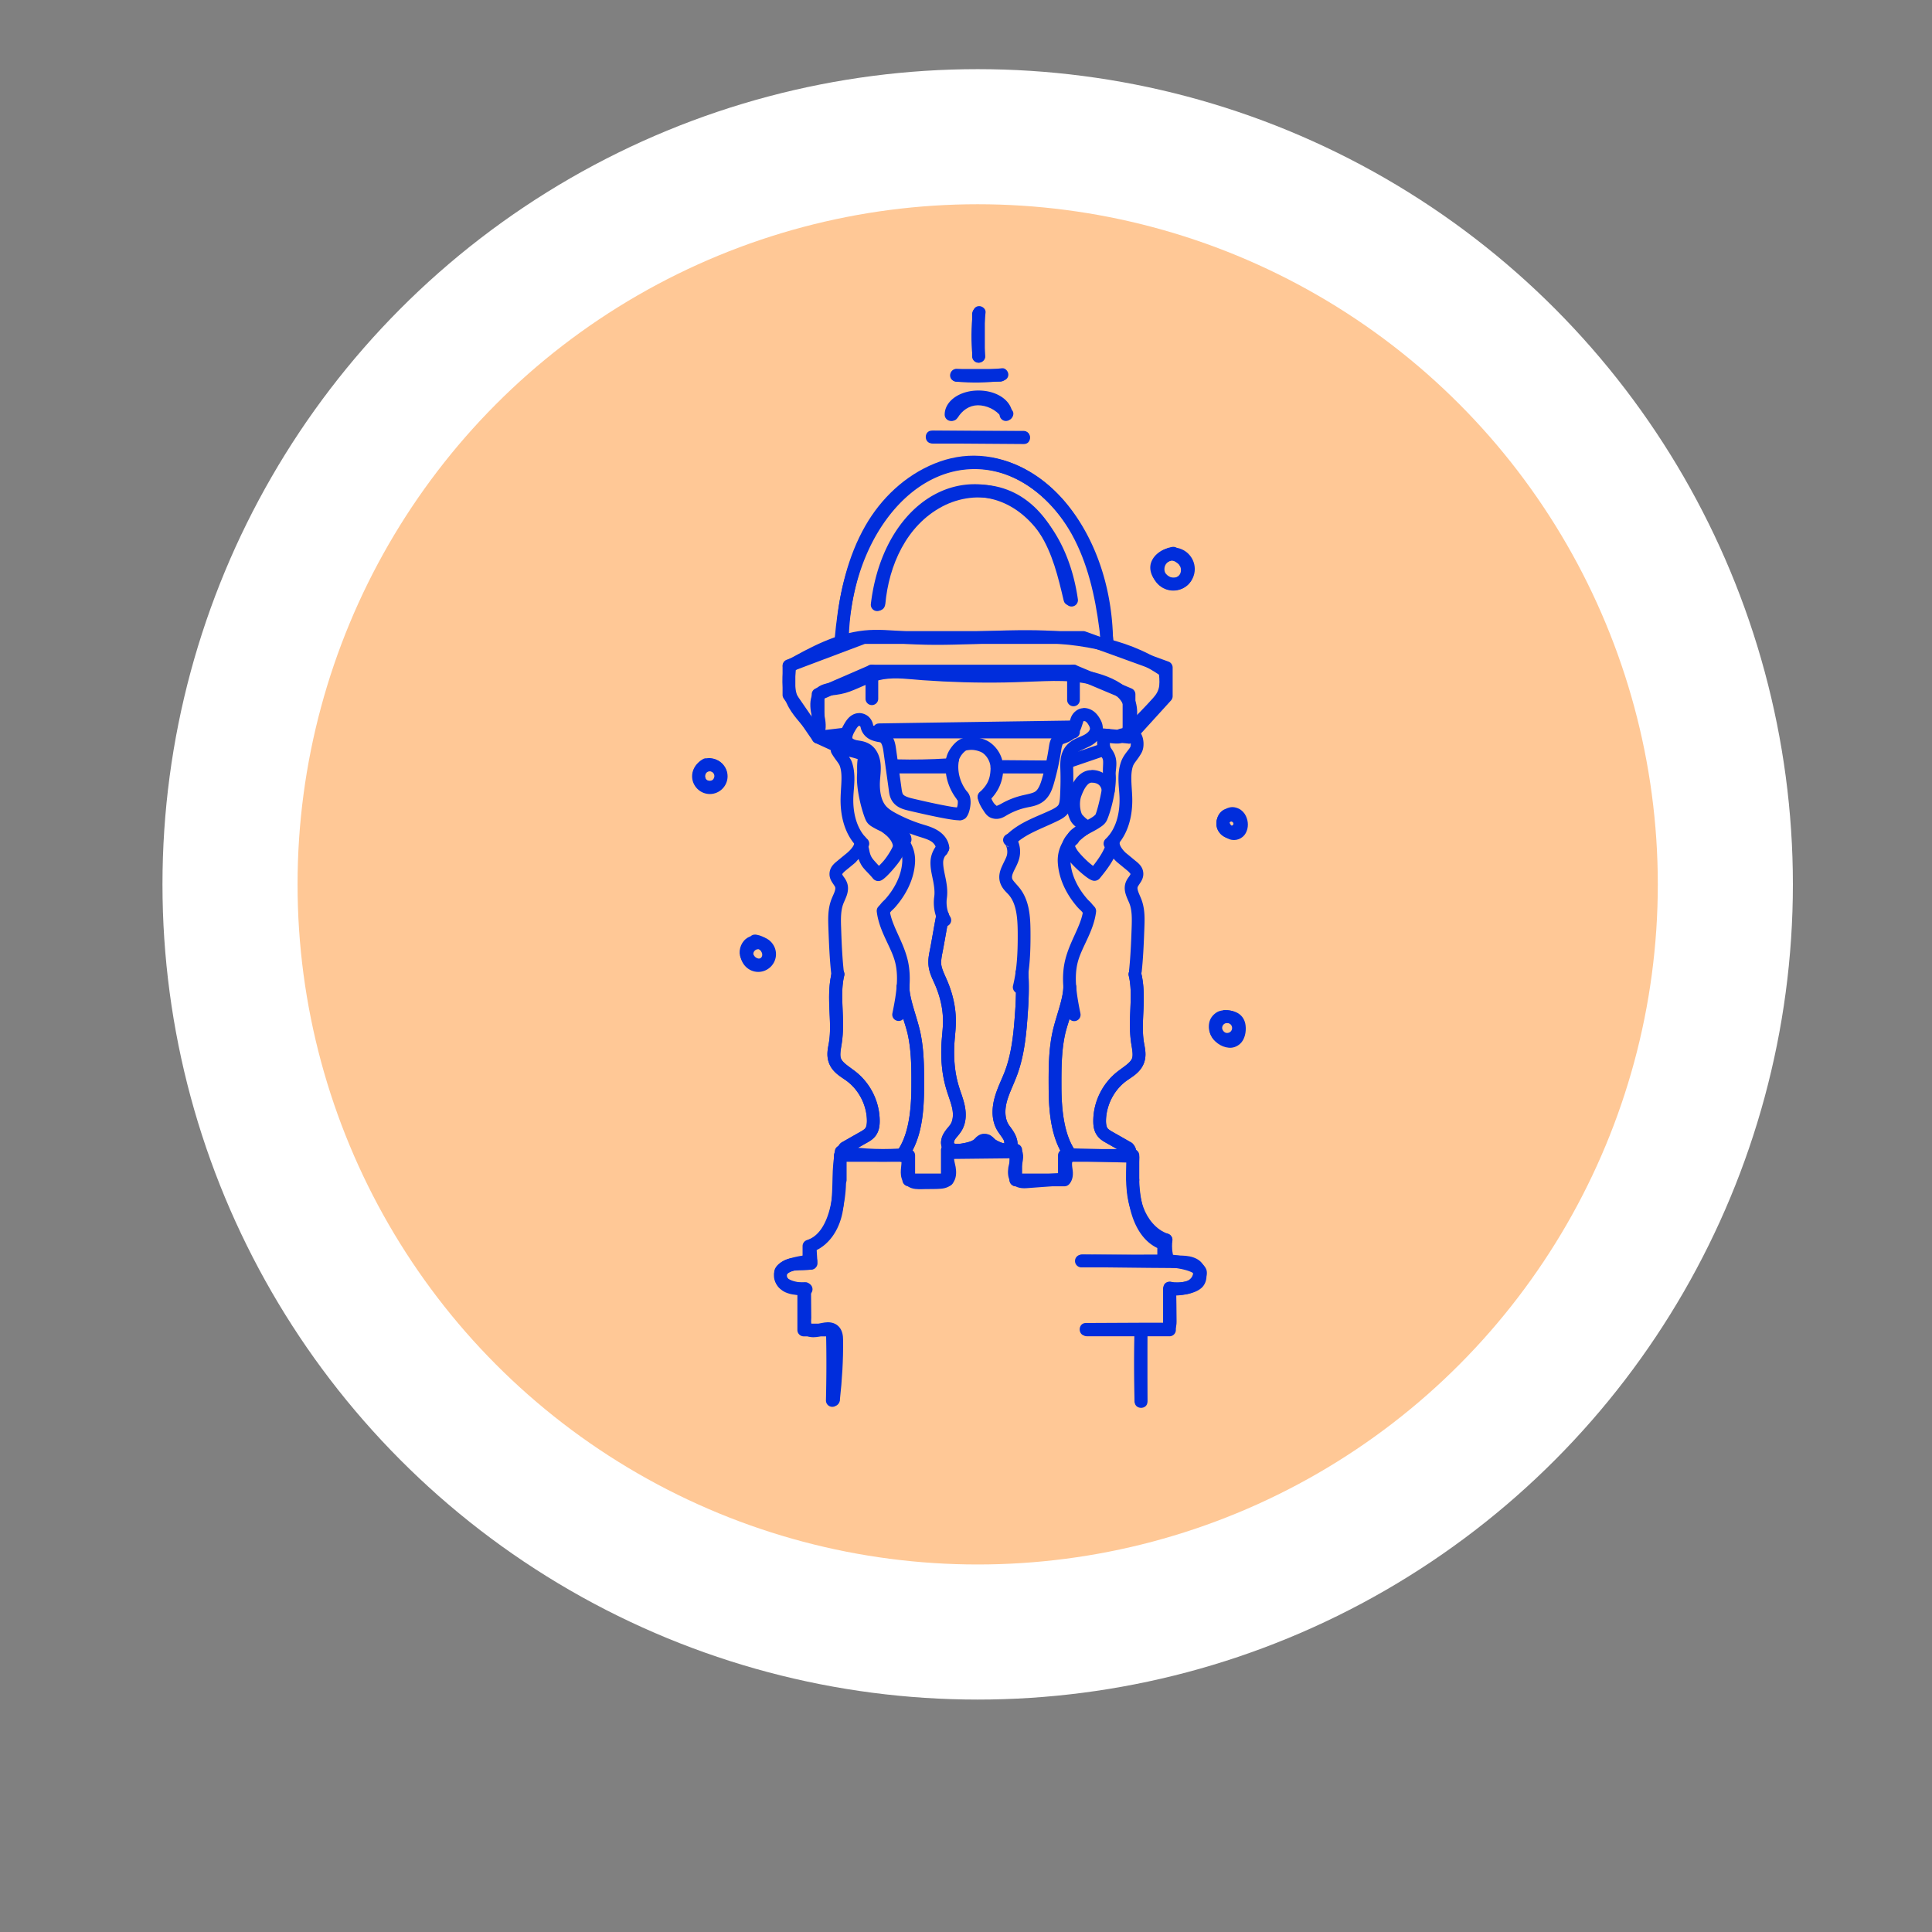<?xml version="1.0" encoding="UTF-8" standalone="no"?>
<!-- Created with Inkscape (http://www.inkscape.org/) -->

<svg
   width="100"
   height="100"
   viewBox="0 0 26.458 26.458"
   version="1.1"
   id="svg127350"
   inkscape:export-filename="C:\Users\Agathe\Desktop\commerces.png"
   inkscape:export-xdpi="200"
   inkscape:export-ydpi="200"
   inkscape:version="1.1 (c68e22c387, 2021-05-23)"
   sodipodi:docname="fontaineWal_indisponible.svg"
   xmlns:inkscape="http://www.inkscape.org/namespaces/inkscape"
   xmlns:sodipodi="http://sodipodi.sourceforge.net/DTD/sodipodi-0.dtd"
   xmlns="http://www.w3.org/2000/svg"
   xmlns:svg="http://www.w3.org/2000/svg">
  <rect x="0" y="0" width="26.458" height="26.458" fill="#808080" stroke="none"/>
  <sodipodi:namedview
     id="namedview127352"
     pagecolor="#ffffff"
     bordercolor="#666666"
     borderopacity="1.0"
     inkscape:pageshadow="2"
     inkscape:pageopacity="0"
     inkscape:pagecheckerboard="0"
     inkscape:document-units="mm"
     showgrid="false"
     units="px"
     inkscape:zoom="5.9722783"
     inkscape:cx="54.250653"
     inkscape:cy="58.35294"
     inkscape:window-width="2400"
     inkscape:window-height="1271"
     inkscape:window-x="2391"
     inkscape:window-y="-9"
     inkscape:window-maximized="1"
     inkscape:current-layer="layer1" />
  <defs
     id="defs127347" />
  <g
     inkscape:label="Calque 1"
     inkscape:groupmode="layer"
     id="layer1">
    <g
       id="g4019"
       transform="translate(0.054,0.017)">
      <g
         id="g7575">
        <circle
           style="fill:#ffffff;stroke-width:1.905;paint-order:fill markers stroke;stop-color:#000000"
           id="path1087-7"
           cx="13.518"
           cy="13.229"
           r="11.164"
           transform="translate(-0.183,-1.135)" />
        <circle
           style="fill:#ffc896;fill-opacity:1;stroke-width:1.589;paint-order:fill markers stroke;stop-color:#000000"
           id="path1087"
           cx="13.518"
           cy="13.229"
           r="9.314"
           transform="translate(-0.183,-1.135)" />
        <path
           style="color:#000000;fill:#002ddc;fill-opacity:1;stroke-width:0.265;stroke-linecap:round;stroke-linejoin:round;-inkscape-stroke:none"
           d="m 12.872,12.441 a 0.087,0.087 0 0 0 -0.103,0.069 c -0.029,0.143 -0.06,0.337 -0.087,0.475 -0.013,0.065 -0.029,0.139 -0.02,0.222 0.011,0.104 0.057,0.187 0.088,0.259 0.071,0.163 0.112,0.339 0.11,0.513 -0.001,0.079 -0.011,0.163 -0.018,0.252 a 0.087,0.087 0 0 0 0,4.62e-4 c -0.016,0.225 -0.002,0.457 0.067,0.679 l -1.17e-4,-1.16e-4 c 0.029,0.095 0.063,0.179 0.079,0.259 0.015,0.078 0.009,0.156 -0.024,0.209 a 0.087,0.087 0 0 0 -1.16e-4,1.16e-4 c -0.018,0.029 -0.055,0.063 -0.089,0.118 a 0.087,0.087 0 0 0 -2.42e-4,4.62e-4 c -0.037,0.06 -0.064,0.149 -0.014,0.232 a 0.087,0.087 0 0 0 4.62e-4,6.82e-4 c 0.035,0.057 0.096,0.083 0.147,0.09 0.051,0.007 0.098,0.002 0.137,-0.005 l -1.17e-4,1.17e-4 c 0.08,-0.013 0.184,-0.028 0.267,-0.106 0.013,-0.012 0.014,-0.013 0.018,-0.017 0.008,0.007 0.014,0.014 0.035,0.031 0.036,0.03 0.079,0.05 0.125,0.068 0.046,0.018 0.091,0.032 0.142,0.032 0.04,0 0.084,-0.018 0.11,-0.048 0.026,-0.03 0.035,-0.064 0.038,-0.093 0.006,-0.059 -0.008,-0.112 -0.031,-0.159 v -1.17e-4 c -0.029,-0.06 -0.065,-0.101 -0.089,-0.137 h 1.16e-4 c -0.053,-0.081 -0.056,-0.199 -0.027,-0.311 10e-6,-3.8e-5 -10e-6,-5.9e-5 0,-1.17e-4 0.03,-0.114 0.089,-0.229 0.138,-0.358 a 0.087,0.087 0 0 0 1.17e-4,-2.42e-4 c 0.112,-0.299 0.134,-0.615 0.154,-0.917 v -2.42e-4 c 0.01,-0.146 0.015,-0.348 0.003,-0.498 a 0.087,0.087 0 0 0 -0.094,-0.08 0.087,0.087 0 0 0 -0.08,0.094 c 0.01,0.134 0.006,0.334 -0.003,0.472 a 0.087,0.087 0 0 0 0,2.42e-4 c -0.02,0.301 -0.043,0.6 -0.144,0.867 -0.044,0.116 -0.108,0.236 -0.144,0.376 a 0.087,0.087 0 0 0 -1.16e-4,3.52e-4 c -0.036,0.142 -0.041,0.311 0.051,0.45 a 0.087,0.087 0 0 0 0,1.16e-4 c 0.032,0.049 0.062,0.084 0.078,0.117 0.006,0.012 0.007,0.028 0.009,0.043 -0.016,-0.003 -0.028,-0.005 -0.049,-0.013 -0.034,-0.013 -0.068,-0.033 -0.076,-0.039 -0.016,-0.013 -0.031,-0.033 -0.065,-0.055 -0.034,-0.022 -0.102,-0.032 -0.149,-0.008 a 0.087,0.087 0 0 0 -0.001,6.82e-4 c -0.041,0.021 -0.059,0.047 -0.068,0.055 a 0.087,0.087 0 0 0 -4.62e-4,4.62e-4 c -0.034,0.032 -0.098,0.048 -0.175,0.061 a 0.087,0.087 0 0 0 -2.42e-4,0 c -0.031,0.005 -0.063,0.007 -0.084,0.004 -0.02,-0.003 -0.021,-0.005 -0.023,-0.009 -0.001,-0.002 -0.002,-0.025 0.013,-0.049 0.018,-0.029 0.055,-0.063 0.09,-0.119 h -1.17e-4 c 0.065,-0.105 0.067,-0.228 0.047,-0.333 a 0.087,0.087 0 0 0 0,-1.16e-4 c -0.02,-0.103 -0.058,-0.193 -0.083,-0.277 a 0.087,0.087 0 0 0 0,-1.16e-4 c -0.06,-0.195 -0.074,-0.406 -0.059,-0.615 0.006,-0.083 0.017,-0.17 0.018,-0.262 a 0.087,0.087 0 0 0 0,-1.17e-4 c 0.003,-0.203 -0.045,-0.402 -0.125,-0.585 -0.035,-0.08 -0.068,-0.147 -0.075,-0.207 -0.005,-0.049 0.005,-0.106 0.018,-0.17 0.028,-0.144 0.06,-0.337 0.087,-0.475 a 0.087,0.087 0 0 0 -0.069,-0.103 z"
           id="path6-8" />
        <path
           style="color:#000000;fill:#002ddc;fill-opacity:1;stroke-width:0.265;stroke-linecap:round;stroke-linejoin:round;-inkscape-stroke:none"
           d="m 12.872,12.441 a 0.087,0.087 0 0 0 -0.103,0.069 c -0.029,0.143 -0.06,0.337 -0.087,0.475 -0.013,0.065 -0.029,0.139 -0.02,0.222 0.011,0.104 0.057,0.187 0.088,0.259 0.071,0.163 0.112,0.339 0.11,0.513 -0.001,0.079 -0.011,0.163 -0.018,0.252 a 0.087,0.087 0 0 0 0,4.62e-4 c -0.016,0.225 -0.002,0.457 0.067,0.679 l -1.17e-4,-1.16e-4 c 0.029,0.095 0.063,0.179 0.079,0.259 0.015,0.078 0.009,0.156 -0.024,0.209 a 0.087,0.087 0 0 0 -1.16e-4,1.16e-4 c -0.018,0.029 -0.055,0.063 -0.089,0.118 a 0.087,0.087 0 0 0 -2.42e-4,4.62e-4 c -0.037,0.06 -0.064,0.149 -0.014,0.232 a 0.087,0.087 0 0 0 4.62e-4,6.82e-4 c 0.035,0.057 0.096,0.083 0.147,0.09 0.051,0.007 0.098,0.002 0.137,-0.005 l -1.17e-4,1.17e-4 c 0.08,-0.013 0.184,-0.028 0.267,-0.106 0.013,-0.012 0.014,-0.013 0.018,-0.017 0.008,0.007 0.014,0.014 0.035,0.031 0.036,0.03 0.079,0.05 0.125,0.068 0.046,0.018 0.091,0.032 0.142,0.032 0.04,0 0.084,-0.018 0.11,-0.048 0.026,-0.03 0.035,-0.064 0.038,-0.093 0.006,-0.059 -0.008,-0.112 -0.031,-0.159 v -1.17e-4 c -0.029,-0.06 -0.065,-0.101 -0.089,-0.137 h 1.16e-4 c -0.053,-0.081 -0.056,-0.199 -0.027,-0.311 10e-6,-3.8e-5 -10e-6,-5.9e-5 0,-1.17e-4 0.03,-0.114 0.089,-0.229 0.138,-0.358 a 0.087,0.087 0 0 0 1.17e-4,-2.42e-4 c 0.112,-0.299 0.134,-0.615 0.154,-0.917 v -2.42e-4 c 0.01,-0.146 0.015,-0.348 0.003,-0.498 a 0.087,0.087 0 0 0 -0.094,-0.08 0.087,0.087 0 0 0 -0.08,0.094 c 0.01,0.134 0.006,0.334 -0.003,0.472 a 0.087,0.087 0 0 0 0,2.42e-4 c -0.02,0.301 -0.043,0.6 -0.144,0.867 -0.044,0.116 -0.108,0.236 -0.144,0.376 a 0.087,0.087 0 0 0 -1.16e-4,3.52e-4 c -0.036,0.142 -0.041,0.311 0.051,0.45 a 0.087,0.087 0 0 0 0,1.16e-4 c 0.032,0.049 0.062,0.084 0.078,0.117 0.006,0.012 0.007,0.028 0.009,0.043 -0.016,-0.003 -0.028,-0.005 -0.049,-0.013 -0.034,-0.013 -0.068,-0.033 -0.076,-0.039 -0.016,-0.013 -0.031,-0.033 -0.065,-0.055 -0.034,-0.022 -0.102,-0.032 -0.149,-0.008 a 0.087,0.087 0 0 0 -0.001,6.82e-4 c -0.041,0.021 -0.059,0.047 -0.068,0.055 a 0.087,0.087 0 0 0 -4.62e-4,4.62e-4 c -0.034,0.032 -0.098,0.048 -0.175,0.061 a 0.087,0.087 0 0 0 -2.42e-4,0 c -0.031,0.005 -0.063,0.007 -0.084,0.004 -0.02,-0.003 -0.021,-0.005 -0.023,-0.009 -0.001,-0.002 -0.002,-0.025 0.013,-0.049 0.018,-0.029 0.055,-0.063 0.09,-0.119 h -1.17e-4 c 0.065,-0.105 0.067,-0.228 0.047,-0.333 a 0.087,0.087 0 0 0 0,-1.16e-4 c -0.02,-0.103 -0.058,-0.193 -0.083,-0.277 a 0.087,0.087 0 0 0 0,-1.16e-4 c -0.06,-0.195 -0.074,-0.406 -0.059,-0.615 0.006,-0.083 0.017,-0.17 0.018,-0.262 a 0.087,0.087 0 0 0 0,-1.17e-4 c 0.003,-0.203 -0.045,-0.402 -0.125,-0.585 -0.035,-0.08 -0.068,-0.147 -0.075,-0.207 -0.005,-0.049 0.005,-0.106 0.018,-0.17 0.028,-0.144 0.06,-0.337 0.087,-0.475 a 0.087,0.087 0 0 0 -0.069,-0.103 z"
           id="path8-4" />
        <path
           style="color:#000000;fill:#002ddc;fill-opacity:1;stroke-width:0.265;stroke-linecap:round;stroke-linejoin:round;-inkscape-stroke:none"
           d="m 12.868,11.508 a 0.087,0.087 0 0 0 -0.076,0.029 c -0.014,0.016 -0.096,0.105 -0.103,0.24 -0.004,0.088 0.015,0.167 0.029,0.236 a 0.087,0.087 0 0 0 1.17e-4,1.17e-4 c 0.019,0.09 0.032,0.175 0.022,0.25 l 4.62e-4,-0.003 c 0,0 -0.037,0.192 0.069,0.369 a 0.087,0.087 0 0 0 0.12,0.03 0.087,0.087 0 0 0 0.03,-0.12 C 12.891,12.426 12.912,12.29 12.912,12.29 a 0.087,0.087 0 0 0 4.62e-4,-0.003 c 0.016,-0.112 -0.004,-0.217 -0.024,-0.31 l 1.16e-4,2.42e-4 c -0.015,-0.072 -0.028,-0.136 -0.026,-0.192 0.002,-0.043 0.026,-0.082 0.043,-0.107 a 0.087,0.087 0 0 0 0.01,-0.008 l 0.018,-0.034 a 0.087,0.087 0 0 0 -0.066,-0.128 z"
           id="path10-5" />
        <path
           style="color:#000000;fill:#002ddc;fill-opacity:1;stroke-width:0.265;stroke-linecap:round;stroke-linejoin:round;-inkscape-stroke:none"
           d="m 13.77,11.401 a 0.087,0.087 0 0 0 -0.087,0.087 0.087,0.087 0 0 0 0.035,0.066 c 0.022,0.044 0.029,0.098 0.016,0.145 -0.011,0.039 -0.04,0.088 -0.066,0.147 -0.027,0.059 -0.052,0.136 -0.027,0.22 a 0.087,0.087 0 0 0 1.17e-4,4.63e-4 c 0.028,0.09 0.091,0.137 0.122,0.174 a 0.087,0.087 0 0 0 0,1.16e-4 c 0.102,0.12 0.118,0.309 0.12,0.501 0.002,0.253 -0.006,0.503 -0.064,0.739 a 0.087,0.087 0 0 0 0.064,0.106 0.087,0.087 0 0 0 0.106,-0.064 c 0.063,-0.26 0.071,-0.524 0.069,-0.782 a 0.087,0.087 0 0 0 0,-2.42e-4 c -0.002,-0.199 -0.011,-0.434 -0.162,-0.612 -0.046,-0.054 -0.081,-0.088 -0.088,-0.112 -0.007,-0.024 -0.002,-0.052 0.019,-0.098 0.021,-0.046 0.055,-0.102 0.075,-0.172 a 0.087,0.087 0 0 0 0,-2.43e-4 c 0.027,-0.096 0.014,-0.199 -0.035,-0.286 a 0.087,0.087 0 0 0 -0.024,-0.027 l -0.02,-0.015 a 0.087,0.087 0 0 0 -0.052,-0.017 z m -0.045,0.156 a 0.087,0.087 0 0 0 0.045,0.019 h -0.028 l -0.003,-0.002 z"
           id="path12-3" />
        <path
           style="color:#000000;fill:#002ddc;fill-opacity:1;stroke-width:0.265;stroke-linecap:round;stroke-linejoin:round;-inkscape-stroke:none"
           d="m 11.884,9.921 a 0.087,0.087 0 0 0 -0.087,0.087 0.087,0.087 0 0 0 0.087,0.087 h 2.763 a 0.087,0.087 0 0 0 0.087,-0.087 0.087,0.087 0 0 0 -0.087,-0.087 z"
           id="line14-8" />
        <path
           style="color:#000000;fill:#002ddc;fill-opacity:1;stroke-width:0.265;stroke-linecap:round;stroke-linejoin:round;-inkscape-stroke:none"
           d="m 11.884,9.086 a 0.087,0.087 0 0 0 -0.087,0.087 0.087,0.087 0 0 0 0.087,0.087 h 2.763 a 0.087,0.087 0 0 0 0.087,-0.087 0.087,0.087 0 0 0 -0.087,-0.087 z"
           id="line16-5" />
        <path
           style="color:#000000;fill:#002ddc;fill-opacity:1;stroke-width:0.265;stroke-linecap:round;stroke-linejoin:round;-inkscape-stroke:none"
           d="m 11.851,9.093 -0.736,0.319 a 0.087,0.087 0 0 0 -0.053,0.08 v 0.587 a 0.087,0.087 0 0 0 0.097,0.087 l 0.343,-0.04 a 0.087,0.087 0 0 0 0.077,-0.097 A 0.087,0.087 0 0 0 11.482,9.952 L 11.237,9.981 V 9.549 L 11.799,9.306 V 9.552 a 0.087,0.087 0 0 0 0.087,0.087 0.087,0.087 0 0 0 0.087,-0.087 V 9.173 A 0.087,0.087 0 0 0 11.851,9.093 Z"
           id="polyline18-5" />
        <path
           style="color:#000000;fill:#002ddc;fill-opacity:1;stroke-width:0.265;stroke-linecap:round;stroke-linejoin:round;-inkscape-stroke:none"
           d="m 15.041,10.163 -0.48,0.164 a 0.087,0.087 0 0 0 -0.054,0.111 0.087,0.087 0 0 0 0.111,0.054 l 0.48,-0.164 a 0.087,0.087 0 0 0 0.054,-0.111 0.087,0.087 0 0 0 -0.111,-0.054 z"
           id="line20-9" />
        <path
           style="color:#000000;fill:#002ddc;fill-opacity:1;stroke-width:0.265;stroke-linecap:round;stroke-linejoin:round;-inkscape-stroke:none"
           d="m 13.599,10.401 a 0.087,0.087 0 0 0 -0.087,0.087 0.087,0.087 0 0 0 0.087,0.087 h 0.706 a 0.087,0.087 0 0 0 0.087,-0.087 0.087,0.087 0 0 0 -0.087,-0.087 z"
           id="line22-5" />
        <path
           style="color:#000000;fill:#002ddc;fill-opacity:1;stroke-width:0.265;stroke-linecap:round;stroke-linejoin:round;-inkscape-stroke:none"
           d="m 12.168,10.401 a 0.087,0.087 0 0 0 -0.087,0.087 0.087,0.087 0 0 0 0.087,0.087 h 0.748 a 0.087,0.087 0 0 0 0.087,-0.087 0.087,0.087 0 0 0 -0.087,-0.087 z"
           id="line24-6" />
        <path
           style="color:#000000;fill:#002ddc;fill-opacity:1;stroke-width:0.265;stroke-linecap:round;stroke-linejoin:round;-inkscape-stroke:none"
           d="m 11.774,8.626 a 0.087,0.087 0 0 0 -0.031,0.006 l -1.023,0.386 a 0.087,0.087 0 0 0 -0.057,0.082 v 0.399 a 0.087,0.087 0 0 0 0.015,0.049 l 0.399,0.58 a 0.087,0.087 0 0 0 0.035,0.03 l 0.282,0.13 a 0.087,0.087 0 0 0 0.116,-0.043 0.087,0.087 0 0 0 -0.043,-0.116 L 11.208,10.009 10.838,9.471 V 9.16 l 0.952,-0.359 h 2.975 l 1.066,0.386 V 9.484 L 15.343,10.02 a 0.087,0.087 0 0 0 0.006,0.123 0.087,0.087 0 0 0 0.123,-0.006 l 0.51,-0.561 a 0.087,0.087 0 0 0 0.023,-0.059 V 9.125 a 0.087,0.087 0 0 0 -0.058,-0.082 L 14.81,8.631 a 0.087,0.087 0 0 0 -0.03,-0.005 z"
           id="polyline26-6" />
        <path
           style="color:#000000;fill:#002ddc;fill-opacity:1;stroke-width:0.265;stroke-linecap:round;stroke-linejoin:round;-inkscape-stroke:none"
           d="m 11.341,18.109 a 0.087,0.087 0 0 0 -0.084,0.091 c 0,0 0.014,0.367 0,0.96 a 0.087,0.087 0 0 0 0.085,0.089 0.087,0.087 0 0 0 0.089,-0.085 c 0.014,-0.598 -1.16e-4,-0.971 -1.16e-4,-0.971 a 0.087,0.087 0 0 0 -0.091,-0.084 z"
           id="path28-1" />
        <path
           style="color:#000000;fill:#002ddc;fill-opacity:1;stroke-width:0.265;stroke-linecap:round;stroke-linejoin:round;-inkscape-stroke:none"
           d="m 15.574,18.109 a 0.087,0.087 0 0 0 -0.091,0.084 c 0,0 -0.014,0.373 -1.17e-4,0.971 a 0.087,0.087 0 0 0 0.089,0.085 0.087,0.087 0 0 0 0.085,-0.089 c -0.014,-0.593 -1.16e-4,-0.96 -1.16e-4,-0.96 a 0.087,0.087 0 0 0 -0.084,-0.091 z"
           id="path30-2" />
        <path
           style="color:#000000;fill:#002ddc;fill-opacity:1;stroke-width:0.265;stroke-linecap:round;stroke-linejoin:round;-inkscape-stroke:none"
           d="m 14.681,9.092 a 0.087,0.087 0 0 0 -0.121,0.081 v 0.395 a 0.087,0.087 0 0 0 0.087,0.087 0.087,0.087 0 0 0 0.087,-0.087 v -0.264 l 0.586,0.246 v 0.433 l -0.37,-0.034 a 0.087,0.087 0 0 0 -0.095,0.079 0.087,0.087 0 0 0 0.079,0.095 l 0.466,0.043 a 0.087,0.087 0 0 0 0.095,-0.087 V 9.492 a 0.087,0.087 0 0 0 -0.054,-0.081 z"
           id="polyline32-1" />
        <path
           style="color:#000000;fill:#002ddc;fill-opacity:1;stroke-width:0.265;stroke-linecap:round;stroke-linejoin:round;-inkscape-stroke:none"
           d="m 12.919,15.647 a 0.087,0.087 0 0 0 -0.087,0.087 v 0.408 a 0.087,0.087 0 0 0 0.087,0.087 0.087,0.087 0 0 0 0.087,-0.087 V 15.821 h 0.764 v 0.32 a 0.087,0.087 0 0 0 0.087,0.087 0.087,0.087 0 0 0 0.087,-0.087 v -0.408 a 0.087,0.087 0 0 0 -0.087,-0.087 z"
           id="polyline34-1" />
        <path
           style="color:#000000;fill:#002ddc;fill-opacity:1;stroke-width:0.265;stroke-linecap:round;stroke-linejoin:round;-inkscape-stroke:none"
           d="m 14.522,15.719 a 0.087,0.087 0 0 0 -0.087,0.087 v 0.249 h -0.576 a 0.087,0.087 0 0 0 -0.087,0.087 0.087,0.087 0 0 0 0.087,0.087 h 0.664 a 0.087,0.087 0 0 0 0.087,-0.087 v -0.249 h 0.764 v 0.249 a 0.087,0.087 0 0 0 0.087,0.087 0.087,0.087 0 0 0 0.087,-0.087 v -0.336 a 0.087,0.087 0 0 0 -0.087,-0.087 z"
           id="polyline36-8" />
        <path
           style="color:#000000;fill:#002ddc;fill-opacity:1;stroke-width:0.265;stroke-linecap:round;stroke-linejoin:round;-inkscape-stroke:none"
           d="m 11.453,15.719 a 0.087,0.087 0 0 0 -0.087,0.087 v 0.336 a 0.087,0.087 0 0 0 0.087,0.087 0.087,0.087 0 0 0 0.087,-0.087 v -0.249 h 0.764 v 0.249 a 0.087,0.087 0 0 0 0.087,0.087 h 0.467 a 0.087,0.087 0 0 0 0.087,-0.087 0.087,0.087 0 0 0 -0.087,-0.087 h -0.38 v -0.249 a 0.087,0.087 0 0 0 -0.087,-0.087 z"
           id="polyline38-4" />
        <path
           style="color:#000000;fill:#002ddc;fill-opacity:1;stroke-width:0.265;stroke-linecap:round;stroke-linejoin:round;-inkscape-stroke:none"
           d="m 15.462,16.055 a 0.087,0.087 0 0 0 -0.088,0.087 c 0,0 -0.002,0.196 0.053,0.412 0.05,0.197 0.156,0.419 0.368,0.52 v 0.178 a 0.087,0.087 0 0 0 0.087,0.087 0.087,0.087 0 0 0 0.087,-0.087 v -0.229 a 0.087,0.087 0 0 0 -0.061,-0.083 c -0.169,-0.053 -0.263,-0.238 -0.312,-0.429 -0.048,-0.191 -0.048,-0.368 -0.048,-0.368 a 0.087,0.087 0 0 0 -0.087,-0.088 z"
           id="path40-0" />
        <path
           style="color:#000000;fill:#002ddc;fill-opacity:1;stroke-width:0.265;stroke-linecap:round;stroke-linejoin:round;-inkscape-stroke:none"
           d="m 11.445,16.08 a 0.087,0.087 0 0 0 -0.087,0.088 c 0,0 9.68e-4,0.177 -0.048,0.368 -0.048,0.191 -0.143,0.376 -0.312,0.429 a 0.087,0.087 0 0 0 -0.061,0.083 v 0.229 a 0.087,0.087 0 0 0 0.087,0.087 0.087,0.087 0 0 0 0.087,-0.087 v -0.178 c 0.211,-0.101 0.318,-0.323 0.368,-0.52 0.055,-0.216 0.053,-0.412 0.053,-0.412 a 0.087,0.087 0 0 0 -0.088,-0.087 z"
           id="path42-1" />
        <path
           style="color:#000000;fill:#002ddc;fill-opacity:1;stroke-width:0.265;stroke-linecap:round;stroke-linejoin:round;-inkscape-stroke:none"
           d="m 11.044,17.165 c 0,0 -0.122,0.009 -0.243,0.041 -0.06,0.016 -0.121,0.037 -0.174,0.075 -0.026,0.019 -0.052,0.044 -0.068,0.079 -0.014,0.032 -0.014,0.071 -0.006,0.107 0.002,0.064 0.031,0.124 0.073,0.159 0.048,0.039 0.102,0.058 0.154,0.072 0.104,0.027 0.205,0.028 0.205,0.028 a 0.087,0.087 0 0 0 0.088,-0.086 0.087,0.087 0 0 0 -0.086,-0.088 c 0,0 -0.086,-0.002 -0.162,-0.022 -0.038,-0.01 -0.073,-0.026 -0.089,-0.039 -0.016,-0.013 -0.016,-0.011 -0.014,-0.027 a 0.087,0.087 0 0 0 -0.003,-0.033 c 5.5e-4,-7.04e-4 0.002,-0.003 0.01,-0.009 0.02,-0.015 0.066,-0.034 0.116,-0.047 0.099,-0.027 0.211,-0.035 0.211,-0.035 a 0.087,0.087 0 0 0 0.081,-0.094 0.087,0.087 0 0 0 -0.093,-0.081 z"
           id="path44-8" />
        <path
           style="color:#000000;fill:#002ddc;fill-opacity:1;stroke-width:0.265;stroke-linecap:round;stroke-linejoin:round;-inkscape-stroke:none"
           d="m 14.755,17.165 a 0.087,0.087 0 0 0 -0.087,0.087 0.087,0.087 0 0 0 0.087,0.087 h 1.212 c 0.001,1.16e-4 0.111,0.009 0.209,0.035 0.05,0.013 0.096,0.033 0.116,0.047 0.009,0.006 0.01,0.009 0.01,0.01 a 0.087,0.087 0 0 0 -0.003,0.032 c 0.002,0.016 0.002,0.014 -0.014,0.027 -0.016,0.013 -0.051,0.029 -0.089,0.039 -0.077,0.02 -0.162,0.022 -0.162,0.022 a 0.087,0.087 0 0 0 -0.086,0.088 0.087,0.087 0 0 0 0.088,0.086 c 0,0 0.101,-6.38e-4 0.205,-0.028 0.052,-0.014 0.107,-0.033 0.154,-0.072 0.042,-0.034 0.072,-0.094 0.073,-0.159 0.008,-0.036 0.009,-0.076 -0.006,-0.107 -0.016,-0.035 -0.041,-0.06 -0.067,-0.079 -0.053,-0.039 -0.114,-0.059 -0.174,-0.075 -0.121,-0.032 -0.243,-0.041 -0.243,-0.041 a 0.087,0.087 0 0 0 -0.006,-2.42e-4 z"
           id="path46-6" />
        <path
           style="color:#000000;fill:#002ddc;fill-opacity:1;stroke-width:0.265;stroke-linecap:round;stroke-linejoin:round;-inkscape-stroke:none"
           d="m 15.961,17.552 a 0.087,0.087 0 0 0 -0.087,0.087 v 0.47 H 14.835 a 0.087,0.087 0 0 0 -0.087,0.087 0.087,0.087 0 0 0 0.087,0.087 h 1.127 a 0.087,0.087 0 0 0 0.087,-0.087 v -0.558 a 0.087,0.087 0 0 0 -0.087,-0.087 z"
           id="polyline48-2" />
        <path
           style="color:#000000;fill:#002ddc;fill-opacity:1;stroke-width:0.265;stroke-linecap:round;stroke-linejoin:round;-inkscape-stroke:none"
           d="m 10.953,17.552 a 0.087,0.087 0 0 0 -0.087,0.087 v 0.558 a 0.087,0.087 0 0 0 0.087,0.087 h 0.381 a 0.087,0.087 0 0 0 0.087,-0.087 0.087,0.087 0 0 0 -0.087,-0.087 h -0.294 v -0.47 a 0.087,0.087 0 0 0 -0.087,-0.087 z"
           id="polyline50-9" />
        <path
           style="color:#000000;fill:#002ddc;fill-opacity:1;stroke-width:0.265;stroke-linecap:round;stroke-linejoin:round;-inkscape-stroke:none"
           d="m 13.293,6.614 c -0.362,0 -0.693,0.173 -0.943,0.464 -0.25,0.29 -0.421,0.697 -0.478,1.176 a 0.087,0.087 0 0 0 0.077,0.097 0.087,0.087 0 0 0 0.097,-0.077 c 0.053,-0.449 0.214,-0.823 0.437,-1.082 0.223,-0.259 0.504,-0.403 0.811,-0.403 0.308,0 0.583,0.137 0.801,0.384 0.218,0.247 0.377,0.606 0.439,1.041 a 0.087,0.087 0 0 0 0.099,0.074 0.087,0.087 0 0 0 0.074,-0.099 C 14.641,7.727 14.471,7.336 14.225,7.057 13.979,6.778 13.654,6.614 13.293,6.614 Z"
           id="path52-3" />
        <path
           style="color:#000000;fill:#002ddc;fill-opacity:1;stroke-width:0.265;stroke-linecap:round;stroke-linejoin:round;-inkscape-stroke:none"
           d="m 13.293,6.232 c -0.532,0 -1.011,0.297 -1.351,0.764 -0.34,0.467 -0.547,1.105 -0.547,1.809 a 0.087,0.087 0 0 0 0.087,0.087 0.087,0.087 0 0 0 0.087,-0.087 c 0,-0.669 0.198,-1.273 0.514,-1.706 0.315,-0.433 0.742,-0.692 1.209,-0.692 0.467,0 0.894,0.26 1.209,0.692 0.315,0.433 0.514,1.037 0.514,1.706 a 0.087,0.087 0 0 0 0.087,0.087 0.087,0.087 0 0 0 0.087,-0.087 c 0,-0.703 -0.207,-1.342 -0.547,-1.809 C 14.304,6.529 13.825,6.232 13.293,6.232 Z"
           id="path54-4" />
        <path
           style="color:#000000;fill:#002ddc;fill-opacity:1;stroke-width:0.265;stroke-linecap:round;stroke-linejoin:round;-inkscape-stroke:none"
           d="m 14.815,11.243 a 0.087,0.087 0 0 0 -0.065,0.015 C 14.572,11.382 14.418,11.554 14.432,11.796 a 0.087,0.087 0 0 0 1.16e-4,2.42e-4 c 0.014,0.229 0.122,0.439 0.266,0.606 a 0.087,0.087 0 0 0 1.16e-4,1.16e-4 c 0.022,0.025 0.039,0.04 0.048,0.049 0.009,0.008 0.013,0.012 0.028,0.032 -0.037,0.198 -0.177,0.393 -0.239,0.639 -0.067,0.265 -0.013,0.532 0.036,0.775 a 0.087,0.087 0 0 0 0.103,0.068 0.087,0.087 0 0 0 0.068,-0.103 c -0.049,-0.242 -0.092,-0.482 -0.038,-0.698 0.053,-0.211 0.218,-0.421 0.252,-0.694 a 0.087,0.087 0 0 0 -0.021,-0.068 l -0.025,-0.028 0.004,0.006 c -0.02,-0.027 -0.037,-0.044 -0.049,-0.056 -0.012,-0.011 -0.018,-0.016 -0.034,-0.035 l -1.16e-4,-1.16e-4 C 14.706,12.144 14.617,11.967 14.606,11.787 v -1.16e-4 c -3e-6,-3.6e-5 2e-6,-5.9e-5 0,-1.17e-4 -0.009,-0.167 0.086,-0.275 0.244,-0.386 a 0.087,0.087 0 0 0 0.021,-0.122 0.087,0.087 0 0 0 -0.057,-0.036 z"
           id="path56-8" />
        <path
           style="color:#000000;fill:#002ddc;fill-opacity:1;stroke-width:0.265;stroke-linecap:round;stroke-linejoin:round;-inkscape-stroke:none"
           d="m 14.596,13.409 a 0.087,0.087 0 0 0 -0.088,0.087 c -4.63e-4,0.167 -0.102,0.409 -0.148,0.618 a 0.087,0.087 0 0 0 0,1.16e-4 c -0.055,0.253 -0.054,0.508 -0.053,0.754 a 0.087,0.087 0 0 0 0,2.42e-4 c 0.001,0.319 0.025,0.708 0.234,0.99 a 0.087,0.087 0 0 0 0.122,0.018 0.087,0.087 0 0 0 0.018,-0.122 C 14.517,15.533 14.483,15.178 14.482,14.869 v -1.16e-4 c -5.72e-4,-0.246 -4.62e-4,-0.488 0.049,-0.716 h -1.17e-4 c 0.039,-0.179 0.152,-0.426 0.152,-0.655 a 0.087,0.087 0 0 0 -0.087,-0.088 z"
           id="path58-9" />
        <path
           style="color:#000000;fill:#002ddc;fill-opacity:1;stroke-width:0.265;stroke-linecap:round;stroke-linejoin:round;-inkscape-stroke:none"
           d="m 14.596,13.409 a 0.087,0.087 0 0 0 -0.088,0.087 c -4.63e-4,0.167 -0.102,0.409 -0.148,0.618 a 0.087,0.087 0 0 0 0,1.16e-4 c -0.055,0.253 -0.054,0.508 -0.053,0.754 a 0.087,0.087 0 0 0 0,2.42e-4 c 0.001,0.319 0.025,0.708 0.234,0.99 a 0.087,0.087 0 0 0 0.122,0.018 0.087,0.087 0 0 0 0.018,-0.122 C 14.517,15.533 14.483,15.178 14.482,14.869 v -1.16e-4 c -5.72e-4,-0.246 -4.62e-4,-0.488 0.049,-0.716 h -1.17e-4 c 0.039,-0.179 0.152,-0.426 0.152,-0.655 a 0.087,0.087 0 0 0 -0.087,-0.088 z"
           id="path60-5" />
        <path
           style="color:#000000;fill:#002ddc;fill-opacity:1;stroke-width:0.265;stroke-linecap:round;stroke-linejoin:round;-inkscape-stroke:none"
           d="m 15.218,11.411 a 0.087,0.087 0 0 0 -0.109,0.058 c -0.024,0.076 0.004,0.142 0.035,0.197 0.031,0.054 0.07,0.1 0.111,0.133 a 0.087,0.087 0 0 0 5.72e-4,5.72e-4 c 0.042,0.034 0.085,0.07 0.128,0.105 0.034,0.028 0.045,0.049 0.045,0.047 0,-5.28e-4 -9.02e-4,0.006 -0.014,0.026 -0.013,0.02 -0.037,0.047 -0.053,0.091 a 0.087,0.087 0 0 0 -1.17e-4,2.42e-4 c -0.022,0.062 -0.012,0.123 0.004,0.17 0.015,0.047 0.036,0.087 0.048,0.118 a 0.087,0.087 0 0 0 1.16e-4,3.52e-4 c 0.036,0.092 0.034,0.207 0.03,0.329 -0.007,0.196 -0.015,0.392 -0.035,0.583 a 0.087,0.087 0 0 0 0.077,0.096 0.087,0.087 0 0 0 0.096,-0.077 c 0.021,-0.199 0.029,-0.399 0.036,-0.595 a 0.087,0.087 0 0 0 0,-2.42e-4 c 0.004,-0.122 0.011,-0.261 -0.042,-0.397 l -1.16e-4,-2.42e-4 c -0.017,-0.043 -0.035,-0.08 -0.044,-0.109 -0.009,-0.029 -0.01,-0.045 -0.005,-0.058 0.003,-0.007 0.015,-0.026 0.033,-0.053 0.018,-0.027 0.044,-0.068 0.044,-0.124 0,-0.097 -0.069,-0.149 -0.109,-0.181 a 0.087,0.087 0 0 0 0,-1.16e-4 c -0.043,-0.035 -0.085,-0.071 -0.129,-0.106 l -2.42e-4,-3.52e-4 c -1.16e-4,-5.8e-5 -2.42e-4,-1.16e-4 -3.52e-4,-2.42e-4 -0.02,-0.017 -0.051,-0.052 -0.069,-0.084 -0.019,-0.033 -0.019,-0.06 -0.02,-0.059 a 0.087,0.087 0 0 0 -0.058,-0.109 z"
           id="path62-4" />
        <path
           style="color:#000000;fill:#002ddc;fill-opacity:1;stroke-width:0.265;stroke-linecap:round;stroke-linejoin:round;-inkscape-stroke:none"
           d="m 15.468,13.241 a 0.087,0.087 0 0 0 -0.064,0.105 c 0.067,0.277 -0.019,0.599 0.035,0.935 0.014,0.085 0.026,0.152 0.01,0.196 -0.021,0.057 -0.099,0.105 -0.19,0.174 l 1.17e-4,-2.42e-4 c -0.211,0.16 -0.34,0.416 -0.341,0.681 a 0.087,0.087 0 0 0 0,6.83e-4 c 0,0.06 0.005,0.136 0.055,0.204 3.8e-5,5.2e-5 5.8e-5,5.8e-5 1.16e-4,1.16e-4 0.038,0.052 0.087,0.078 0.124,0.099 0.078,0.044 0.155,0.088 0.233,0.133 0.002,0.005 0.004,0.014 0.003,0.022 a 0.087,0.087 0 0 0 0.07,0.102 0.087,0.087 0 0 0 0.102,-0.07 c 0.009,-0.047 0.008,-0.12 -0.049,-0.179 a 0.087,0.087 0 0 0 -0.02,-0.015 c -0.084,-0.048 -0.168,-0.096 -0.253,-0.144 -0.035,-0.02 -0.06,-0.037 -0.07,-0.051 a 0.087,0.087 0 0 0 -2.42e-4,-3.52e-4 c -0.013,-0.018 -0.021,-0.053 -0.021,-0.1 0.002,-0.208 0.106,-0.417 0.272,-0.542 a 0.087,0.087 0 0 0 1.17e-4,-2.42e-4 c 0.074,-0.056 0.199,-0.115 0.249,-0.253 a 0.087,0.087 0 0 0 0,-1.16e-4 c 0.039,-0.108 0.01,-0.208 -0.002,-0.283 a 0.087,0.087 0 0 0 0,-1.16e-4 c -0.046,-0.286 0.044,-0.613 -0.037,-0.948 a 0.087,0.087 0 0 0 -0.105,-0.064 z"
           id="path64-2" />
        <path
           style="color:#000000;fill:#002ddc;fill-opacity:1;stroke-width:0.265;stroke-linecap:round;stroke-linejoin:round;-inkscape-stroke:none"
           d="m 15.468,13.241 a 0.087,0.087 0 0 0 -0.064,0.105 c 0.067,0.277 -0.019,0.599 0.035,0.935 0.014,0.085 0.026,0.152 0.01,0.196 -0.021,0.057 -0.099,0.105 -0.19,0.174 l 1.17e-4,-2.42e-4 c -0.211,0.16 -0.34,0.416 -0.341,0.681 a 0.087,0.087 0 0 0 0,6.83e-4 c 0,0.06 0.005,0.136 0.055,0.204 3.8e-5,5.2e-5 5.8e-5,5.8e-5 1.16e-4,1.16e-4 0.038,0.052 0.087,0.078 0.124,0.099 0.078,0.044 0.155,0.088 0.233,0.133 0.002,0.005 0.004,0.014 0.003,0.022 a 0.087,0.087 0 0 0 0.07,0.102 0.087,0.087 0 0 0 0.102,-0.07 c 0.009,-0.047 0.008,-0.12 -0.049,-0.179 a 0.087,0.087 0 0 0 -0.02,-0.015 c -0.084,-0.048 -0.168,-0.096 -0.253,-0.144 -0.035,-0.02 -0.06,-0.037 -0.07,-0.051 a 0.087,0.087 0 0 0 -2.42e-4,-3.52e-4 c -0.013,-0.018 -0.021,-0.053 -0.021,-0.1 0.002,-0.208 0.106,-0.417 0.272,-0.542 a 0.087,0.087 0 0 0 1.17e-4,-2.42e-4 c 0.074,-0.056 0.199,-0.115 0.249,-0.253 a 0.087,0.087 0 0 0 0,-1.16e-4 c 0.039,-0.108 0.01,-0.208 -0.002,-0.283 a 0.087,0.087 0 0 0 0,-1.16e-4 c -0.046,-0.286 0.044,-0.613 -0.037,-0.948 a 0.087,0.087 0 0 0 -0.105,-0.064 z"
           id="path66-8" />
        <path
           style="color:#000000;fill:#002ddc;fill-opacity:1;stroke-width:0.265;stroke-linecap:round;stroke-linejoin:round;-inkscape-stroke:none"
           d="m 14.891,10.53 c -0.103,0 -0.176,0.067 -0.221,0.13 -0.045,0.063 -0.07,0.129 -0.083,0.165 -0.048,0.126 -0.04,0.267 0.012,0.381 1.4e-5,3.2e-5 -1.5e-5,5.9e-5 0,1.17e-4 0.021,0.048 0.053,0.077 0.084,0.103 -0.027,0.02 -0.049,0.032 -0.075,0.056 -0.031,0.028 -0.06,0.058 -0.082,0.095 -0.023,0.037 -0.041,0.083 -0.033,0.136 0.009,0.063 0.042,0.108 0.079,0.156 0.037,0.048 0.083,0.095 0.128,0.137 0.045,0.042 0.089,0.079 0.126,0.106 0.018,0.013 0.034,0.024 0.051,0.033 0.008,0.004 0.016,0.009 0.031,0.013 0.007,0.002 0.016,0.005 0.033,0.004 0.016,-8.8e-4 0.045,-0.009 0.065,-0.033 h 1.17e-4 c 0.115,-0.14 0.238,-0.301 0.274,-0.504 a 0.087,0.087 0 0 0 -0.071,-0.101 0.087,0.087 0 0 0 -0.101,0.071 c -0.022,0.127 -0.102,0.246 -0.193,0.363 -0.028,-0.021 -0.06,-0.047 -0.094,-0.08 -0.04,-0.038 -0.08,-0.08 -0.109,-0.117 -0.029,-0.037 -0.044,-0.074 -0.044,-0.075 a 0.087,0.087 0 0 0 0,-2.42e-4 c 4.18e-4,0.003 -9.02e-4,-0.003 0.009,-0.018 0.009,-0.015 0.028,-0.037 0.051,-0.058 0.046,-0.042 0.109,-0.084 0.152,-0.112 a 0.087,0.087 0 0 0 -0.002,-0.148 c 0,0 -0.026,-0.016 -0.056,-0.039 -0.029,-0.023 -0.059,-0.058 -0.06,-0.061 a 0.087,0.087 0 0 0 -1.17e-4,-3.52e-4 c -0.03,-0.066 -0.036,-0.174 -0.008,-0.248 a 0.087,0.087 0 0 0 1.16e-4,-2.42e-4 c 0.013,-0.034 0.034,-0.087 0.062,-0.126 0.028,-0.039 0.052,-0.057 0.078,-0.057 0.092,0 0.132,0.043 0.144,0.122 a 0.087,0.087 0 0 0 0.099,0.074 0.087,0.087 0 0 0 0.074,-0.099 c -0.022,-0.15 -0.151,-0.271 -0.316,-0.271 z"
           id="path68-1" />
        <path
           style="color:#000000;fill:#002ddc;fill-opacity:1;stroke-width:0.265;stroke-linecap:round;stroke-linejoin:round;-inkscape-stroke:none"
           d="m 15.378,9.951 c -0.03,1.164e-4 -0.06,0.003 -0.09,0.011 -0.015,0.004 -0.031,0.009 -0.048,0.021 -0.002,0.001 -0.003,0.005 -0.004,0.006 -0.006,-5.83e-5 -0.01,1.164e-4 -0.017,-3.52e-4 -0.02,-0.001 -0.03,-0.003 -0.04,-0.004 -0.025,-0.014 -0.053,-0.022 -0.077,-0.019 -0.04,0.004 -0.078,0.022 -0.105,0.062 -0.021,0.032 -0.021,0.051 -0.024,0.072 -0.003,0.021 -0.003,0.042 -0.002,0.063 5.72e-4,0.021 0.002,0.042 0.005,0.061 0.003,0.019 0.004,0.035 0.016,0.06 0.021,0.043 0.043,0.069 0.052,0.086 0.02,0.037 -5.28e-4,0.118 0.008,0.232 0.009,0.125 -0.069,0.455 -0.104,0.538 0.003,-0.006 -0.013,0.015 -0.046,0.036 -0.033,0.021 -0.078,0.045 -0.124,0.069 -0.046,0.025 -0.094,0.05 -0.135,0.082 -0.042,0.032 -0.087,0.073 -0.092,0.144 a 0.087,0.087 0 0 0 0.081,0.093 0.087,0.087 0 0 0 0.093,-0.081 c -9.24e-4,0.014 -0.002,0.002 0.024,-0.017 0.025,-0.019 0.067,-0.043 0.111,-0.067 0.045,-0.024 0.093,-0.048 0.136,-0.076 0.043,-0.028 0.087,-0.056 0.112,-0.114 a 0.087,0.087 0 0 0 2.42e-4,-4.62e-4 c 0.055,-0.13 0.131,-0.422 0.117,-0.618 a 0.087,0.087 0 0 0 0,-2.42e-4 c -0.005,-0.065 0.037,-0.18 -0.027,-0.301 -0.021,-0.04 -0.042,-0.064 -0.049,-0.08 0.005,0.011 5.94e-4,0.001 -0.001,-0.01 -0.002,-0.011 -0.003,-0.026 -0.003,-0.04 -4e-6,-1.16e-4 3e-6,-2.42e-4 0,-3.52e-4 0.006,7.7e-4 0.03,0.004 0.062,0.006 0.018,0.001 0.036,0.002 0.056,5.73e-4 0.01,-7.05e-4 0.02,-0.001 0.036,-0.006 0.008,-0.003 0.018,-0.006 0.03,-0.016 0.003,-0.002 0.004,-0.009 0.007,-0.012 0.007,-0.002 0.024,-0.004 0.042,-0.004 0.017,-5.8e-5 0.033,0.002 0.045,0.004 0.003,0.008 0.007,0.015 0.008,0.031 0.002,0.023 -0.003,0.045 -0.007,0.052 -0.027,0.048 -0.091,0.104 -0.126,0.201 a 0.087,0.087 0 0 0 -1.17e-4,4.62e-4 c -0.06,0.172 -0.026,0.341 -0.021,0.484 a 0.087,0.087 0 0 0 0,3.52e-4 c 0.008,0.216 -0.047,0.438 -0.19,0.572 a 0.087,0.087 0 0 0 -0.004,0.123 0.087,0.087 0 0 0 0.123,0.004 c 0.195,-0.183 0.255,-0.457 0.245,-0.706 v -1.16e-4 c -0.006,-0.161 -0.029,-0.306 0.011,-0.42 1.3e-5,-3.3e-5 1.17e-4,-5.8e-5 1.17e-4,-1.16e-4 0.015,-0.043 0.067,-0.092 0.113,-0.174 a 0.087,0.087 0 0 0 1.16e-4,-1.16e-4 c 0.029,-0.051 0.033,-0.103 0.03,-0.152 -0.004,-0.048 -0.015,-0.092 -0.044,-0.133 a 0.087,0.087 0 0 0 -4.62e-4,-6.82e-4 c -0.035,-0.048 -0.066,-0.047 -0.095,-0.054 -0.029,-0.006 -0.059,-0.009 -0.089,-0.009 z m -0.15,0.049 c -0.005,0.004 -0.007,0.012 -0.012,0.018 -4.18e-4,-5.72e-4 -0.001,-7.04e-4 -0.002,-0.001 0.004,-0.004 0.006,-0.012 0.009,-0.014 0.002,-0.002 0.003,-0.001 0.005,-0.003 z m -0.014,0.018 0.002,0.001 c -0.009,0.012 -0.02,0.017 -0.023,0.035 l 3.52e-4,-0.002 c 0.003,-0.017 0.013,-0.025 0.021,-0.034 z"
           id="path70-8" />
        <path
           style="color:#000000;fill:#002ddc;fill-opacity:1;stroke-width:0.265;stroke-linecap:round;stroke-linejoin:round;-inkscape-stroke:none"
           d="m 12.159,11.257 a 0.087,0.087 0 0 0 -0.122,0.021 0.087,0.087 0 0 0 0.021,0.122 c 0.158,0.111 0.254,0.219 0.244,0.386 -0.011,0.18 -0.099,0.357 -0.224,0.501 -0.016,0.019 -0.022,0.023 -0.034,0.035 -0.012,0.011 -0.029,0.029 -0.049,0.056 l 0.004,-0.006 -0.025,0.028 a 0.087,0.087 0 0 0 -0.021,0.068 c 0.034,0.274 0.199,0.483 0.252,0.694 0.054,0.216 0.011,0.456 -0.038,0.698 a 0.087,0.087 0 0 0 0.068,0.103 0.087,0.087 0 0 0 0.103,-0.068 c 0.049,-0.243 0.102,-0.51 0.036,-0.775 -0.062,-0.246 -0.202,-0.441 -0.239,-0.639 0.015,-0.02 0.018,-0.023 0.028,-0.032 0.009,-0.009 0.026,-0.023 0.048,-0.049 a 0.087,0.087 0 0 0 1.17e-4,-1.17e-4 c 0.144,-0.167 0.253,-0.376 0.266,-0.606 a 0.087,0.087 0 0 0 0,-2.42e-4 c 0.014,-0.242 -0.14,-0.414 -0.318,-0.539 z"
           id="path72-0" />
        <path
           style="color:#000000;fill:#002ddc;fill-opacity:1;stroke-width:0.265;stroke-linecap:round;stroke-linejoin:round;-inkscape-stroke:none"
           d="m 12.313,13.409 a 0.087,0.087 0 0 0 -0.087,0.088 c 6.82e-4,0.23 0.113,0.476 0.152,0.655 0.05,0.228 0.05,0.47 0.049,0.716 -0.001,0.309 -0.035,0.664 -0.2,0.886 a 0.087,0.087 0 0 0 0.018,0.122 0.087,0.087 0 0 0 0.122,-0.018 c 0.21,-0.281 0.233,-0.671 0.234,-0.99 a 0.087,0.087 0 0 0 0,-2.42e-4 c 5.72e-4,-0.246 0.002,-0.501 -0.053,-0.754 a 0.087,0.087 0 0 0 0,-1.17e-4 c -0.046,-0.209 -0.148,-0.451 -0.148,-0.618 a 0.087,0.087 0 0 0 -0.088,-0.087 z"
           id="path74-1" />
        <path
           style="color:#000000;fill:#002ddc;fill-opacity:1;stroke-width:0.265;stroke-linecap:round;stroke-linejoin:round;-inkscape-stroke:none"
           d="m 12.313,13.409 a 0.087,0.087 0 0 0 -0.087,0.088 c 6.82e-4,0.23 0.113,0.476 0.152,0.655 0.05,0.228 0.05,0.47 0.049,0.716 -0.001,0.309 -0.035,0.664 -0.2,0.886 a 0.087,0.087 0 0 0 0.018,0.122 0.087,0.087 0 0 0 0.122,-0.018 c 0.21,-0.281 0.233,-0.671 0.234,-0.99 a 0.087,0.087 0 0 0 0,-2.42e-4 c 5.72e-4,-0.246 0.002,-0.501 -0.053,-0.754 a 0.087,0.087 0 0 0 0,-1.17e-4 c -0.046,-0.209 -0.148,-0.451 -0.148,-0.618 a 0.087,0.087 0 0 0 -0.088,-0.087 z"
           id="path76-4" />
        <path
           style="color:#000000;fill:#002ddc;fill-opacity:1;stroke-width:0.265;stroke-linecap:round;stroke-linejoin:round;-inkscape-stroke:none"
           d="m 12.128,11.236 a 0.087,0.087 0 0 0 -0.121,0.026 0.087,0.087 0 0 0 0.026,0.121 c 0.033,0.021 0.076,0.06 0.104,0.099 0.029,0.039 0.038,0.075 0.036,0.089 a 0.087,0.087 0 0 0 0,1.17e-4 c -0.003,0.018 -0.062,0.125 -0.125,0.2 -0.024,0.028 -0.045,0.049 -0.065,0.069 -0.028,-0.029 -0.062,-0.067 -0.078,-0.086 -0.027,-0.034 -0.043,-0.062 -0.057,-0.139 a 0.087,0.087 0 0 0 -0.001,-0.006 l -0.032,-0.125 -0.001,3.52e-4 c -5.28e-4,-0.002 5.72e-4,-0.003 0,-0.005 a 0.087,0.087 0 0 0 -0.168,0.047 l 0.001,0.005 c -0.002,-0.005 -0.002,0.017 -0.023,0.048 -0.021,0.032 -0.056,0.066 -0.081,0.087 -0.043,0.035 -0.086,0.07 -0.129,0.106 l 6.82e-4,-4.62e-4 c -0.04,0.032 -0.109,0.085 -0.109,0.182 0,0.056 0.026,0.097 0.044,0.124 0.018,0.027 0.031,0.045 0.033,0.053 a 0.087,0.087 0 0 0 2.42e-4,5.72e-4 c 0.004,0.012 0.004,0.027 -0.005,0.056 -0.009,0.029 -0.028,0.066 -0.045,0.109 -1.4e-5,3.6e-5 1.4e-5,5.8e-5 0,1.16e-4 -3.6e-5,1.16e-4 -5.8e-5,1.16e-4 -1.17e-4,2.42e-4 -0.053,0.136 -0.046,0.275 -0.042,0.398 0.008,0.213 0.016,0.428 0.041,0.644 a 0.087,0.087 0 0 0 0.097,0.076 0.087,0.087 0 0 0 0.076,-0.097 c -0.024,-0.206 -0.033,-0.417 -0.04,-0.63 a 0.087,0.087 0 0 0 0,-2.42e-4 c -0.005,-0.122 -0.005,-0.236 0.03,-0.328 a 0.087,0.087 0 0 0 1.17e-4,-3.52e-4 c 0.012,-0.031 0.032,-0.07 0.048,-0.117 0.015,-0.047 0.026,-0.108 0.003,-0.171 -0.016,-0.044 -0.04,-0.072 -0.053,-0.091 -0.013,-0.02 -0.014,-0.026 -0.014,-0.026 0,0.001 0.011,-0.019 0.044,-0.046 a 0.087,0.087 0 0 0 5.72e-4,-5.72e-4 c 0.043,-0.035 0.086,-0.07 0.129,-0.106 a 0.087,0.087 0 0 0 1.16e-4,-1.16e-4 c 0.016,-0.013 0.033,-0.037 0.051,-0.055 0.017,0.046 0.038,0.087 0.063,0.118 0.042,0.052 0.084,0.087 0.136,0.151 0.017,0.021 0.046,0.032 0.064,0.033 0.018,0.001 0.029,-0.002 0.037,-0.005 0.016,-0.005 0.023,-0.011 0.031,-0.016 0.015,-0.01 0.028,-0.022 0.043,-0.035 0.03,-0.028 0.065,-0.065 0.101,-0.107 0.072,-0.085 0.148,-0.176 0.164,-0.287 0.013,-0.086 -0.024,-0.159 -0.068,-0.218 -0.044,-0.059 -0.098,-0.108 -0.15,-0.142 z"
           id="path78-0" />
        <path
           style="color:#000000;fill:#002ddc;fill-opacity:1;stroke-width:0.265;stroke-linecap:round;stroke-linejoin:round;-inkscape-stroke:none"
           d="m 11.441,13.241 a 0.087,0.087 0 0 0 -0.105,0.064 c -0.081,0.335 0.009,0.662 -0.037,0.948 a 0.087,0.087 0 0 0 0,1.16e-4 c -0.012,0.075 -0.041,0.175 -0.002,0.283 a 0.087,0.087 0 0 0 0,1.17e-4 c 0.05,0.138 0.175,0.197 0.249,0.253 a 0.087,0.087 0 0 0 2.42e-4,2.42e-4 c 0.166,0.125 0.27,0.334 0.272,0.542 -3.1e-5,0.047 -0.007,0.082 -0.021,0.1 a 0.087,0.087 0 0 0 -2.42e-4,3.52e-4 c -0.01,0.014 -0.035,0.031 -0.07,0.051 a 0.087,0.087 0 0 0 -1.16e-4,0 c -0.085,0.048 -0.169,0.096 -0.253,0.144 a 0.087,0.087 0 0 0 -0.02,0.015 c -0.057,0.059 -0.058,0.132 -0.049,0.179 a 0.087,0.087 0 0 0 0.102,0.07 0.087,0.087 0 0 0 0.07,-0.102 c -0.002,-0.008 8.14e-4,-0.017 0.003,-0.022 0.078,-0.044 0.156,-0.089 0.233,-0.133 0.037,-0.021 0.086,-0.047 0.125,-0.099 0.05,-0.068 0.055,-0.145 0.055,-0.204 a 0.087,0.087 0 0 0 0,-6.82e-4 c -0.002,-0.265 -0.13,-0.521 -0.341,-0.681 l -2.42e-4,-2.42e-4 c -0.091,-0.069 -0.169,-0.116 -0.19,-0.174 v -1.16e-4 c -0.016,-0.043 -0.004,-0.111 0.01,-0.196 v -1.16e-4 c 0.054,-0.336 -0.032,-0.658 0.035,-0.935 a 0.087,0.087 0 0 0 -0.064,-0.105 z"
           id="path80-7" />
        <path
           style="color:#000000;fill:#002ddc;fill-opacity:1;stroke-width:0.265;stroke-linecap:round;stroke-linejoin:round;-inkscape-stroke:none"
           d="m 11.441,13.241 a 0.087,0.087 0 0 0 -0.105,0.064 c -0.081,0.335 0.009,0.662 -0.037,0.948 a 0.087,0.087 0 0 0 0,1.16e-4 c -0.012,0.075 -0.041,0.174 -0.002,0.283 0.05,0.139 0.175,0.197 0.249,0.254 a 0.087,0.087 0 0 0 2.42e-4,2.42e-4 c 0.166,0.125 0.271,0.335 0.272,0.542 -3.2e-5,0.046 -0.008,0.082 -0.021,0.101 -0.01,0.014 -0.034,0.031 -0.07,0.051 -0.085,0.048 -0.169,0.096 -0.253,0.144 a 0.087,0.087 0 0 0 -0.02,0.016 c -0.056,0.059 -0.057,0.13 -0.049,0.179 a 0.087,0.087 0 0 0 0.102,0.07 0.087,0.087 0 0 0 0.07,-0.102 c -0.001,-0.007 0.001,-0.017 0.003,-0.023 0.078,-0.044 0.155,-0.089 0.233,-0.132 0.037,-0.021 0.086,-0.047 0.125,-0.099 a 0.087,0.087 0 0 0 2.42e-4,-3.52e-4 c 0.049,-0.068 0.055,-0.143 0.055,-0.204 a 0.087,0.087 0 0 0 0,-4.63e-4 c -0.001,-0.265 -0.13,-0.521 -0.341,-0.681 l -2.42e-4,-2.42e-4 c -0.091,-0.069 -0.17,-0.117 -0.19,-0.173 a 0.087,0.087 0 0 0 0,-1.17e-4 c -0.016,-0.044 -0.004,-0.111 0.01,-0.196 v -1.17e-4 c 0.054,-0.336 -0.032,-0.658 0.035,-0.935 a 0.087,0.087 0 0 0 -0.064,-0.105 z"
           id="path82-2" />
        <path
           style="color:#000000;fill:#002ddc;fill-opacity:1;stroke-width:0.265;stroke-linecap:round;stroke-linejoin:round;-inkscape-stroke:none"
           d="m 11.462,10.152 c -0.022,-0.001 -0.04,-0.003 -0.071,0.006 -0.015,0.005 -0.041,0.014 -0.059,0.047 -0.018,0.033 -0.009,0.075 0.002,0.094 a 0.087,0.087 0 0 0 0,1.16e-4 c 0.046,0.081 0.097,0.13 0.113,0.174 1.1e-5,3.3e-5 1.16e-4,5.8e-5 1.16e-4,1.17e-4 0.04,0.114 0.016,0.259 0.011,0.42 -10e-7,3.7e-5 1e-6,5.8e-5 0,1.16e-4 -10e-7,4e-5 1e-6,5.8e-5 0,1.17e-4 -0.009,0.249 0.05,0.523 0.245,0.706 a 0.087,0.087 0 0 0 0.123,-0.004 0.087,0.087 0 0 0 -0.004,-0.123 c -0.143,-0.135 -0.198,-0.356 -0.19,-0.572 a 0.087,0.087 0 0 0 0,-3.52e-4 c 0.005,-0.143 0.04,-0.312 -0.021,-0.484 a 0.087,0.087 0 0 0 -1.17e-4,-4.62e-4 c -0.01,-0.028 -0.025,-0.047 -0.038,-0.069 4.18e-4,5.8e-5 6.38e-4,2.8e-5 0.001,1.16e-4 0.044,0.009 0.086,0.021 0.118,0.032 -0.014,0.085 -0.005,0.164 -0.009,0.212 a 0.087,0.087 0 0 0 0,2.42e-4 c -0.013,0.196 0.062,0.489 0.117,0.618 a 0.087,0.087 0 0 0 2.42e-4,4.62e-4 c 0.029,0.066 0.078,0.09 0.128,0.118 0.05,0.028 0.107,0.052 0.161,0.076 0.054,0.024 0.104,0.048 0.136,0.068 0.032,0.02 0.03,0.036 0.029,0.013 a 0.087,0.087 0 0 0 0.093,0.081 0.087,0.087 0 0 0 0.081,-0.093 c -0.005,-0.08 -0.061,-0.118 -0.109,-0.148 -0.048,-0.031 -0.104,-0.056 -0.159,-0.081 -0.055,-0.025 -0.109,-0.048 -0.148,-0.07 -0.039,-0.021 -0.057,-0.047 -0.052,-0.033 -0.035,-0.083 -0.112,-0.412 -0.104,-0.538 v -1.17e-4 c 0.008,-0.114 -0.012,-0.194 0.007,-0.232 v -1.16e-4 c 0.012,-0.022 0.012,-0.054 0.005,-0.073 -0.007,-0.019 -0.016,-0.029 -0.023,-0.036 -0.014,-0.014 -0.023,-0.018 -0.032,-0.023 -0.018,-0.01 -0.036,-0.016 -0.057,-0.023 -0.042,-0.014 -0.095,-0.028 -0.148,-0.04 -0.053,-0.011 -0.105,-0.02 -0.149,-0.023 z"
           id="path84-0" />
        <path
           style="color:#000000;fill:#002ddc;fill-opacity:1;stroke-width:0.265;stroke-linecap:round;stroke-linejoin:round;-inkscape-stroke:none"
           d="m 16.013,7.481 c -0.162,0 -0.295,0.133 -0.295,0.295 0,0.162 0.133,0.295 0.295,0.295 0.162,0 0.295,-0.133 0.295,-0.295 0,-0.162 -0.133,-0.295 -0.295,-0.295 z m 0,0.175 c 0.067,0 0.121,0.053 0.121,0.121 0,0.067 -0.053,0.121 -0.121,0.121 -0.067,0 -0.121,-0.053 -0.121,-0.121 0,-0.067 0.053,-0.121 0.121,-0.121 z"
           id="path86-0" />
        <path
           style="color:#000000;fill:#002ddc;fill-opacity:1;stroke-width:0.265;stroke-linecap:round;stroke-linejoin:round;-inkscape-stroke:none"
           d="m 9.667,10.371 c -0.133,0 -0.243,0.11 -0.243,0.243 0,0.133 0.11,0.243 0.243,0.243 0.133,0 0.243,-0.109 0.243,-0.243 0,-0.133 -0.11,-0.243 -0.243,-0.243 z m 0,0.175 c 0.038,0 0.068,0.03 0.068,0.068 0,0.039 -0.03,0.068 -0.068,0.068 -0.038,0 -0.068,-0.03 -0.068,-0.068 0,-0.038 0.03,-0.068 0.068,-0.068 z"
           id="path88-5" />
        <path
           style="color:#000000;fill:#002ddc;fill-opacity:1;stroke-width:0.265;stroke-linecap:round;stroke-linejoin:round;-inkscape-stroke:none"
           d="m 10.33,12.807 c -0.133,0 -0.243,0.11 -0.243,0.243 0,0.133 0.11,0.243 0.243,0.243 0.133,0 0.243,-0.109 0.243,-0.243 0,-0.133 -0.11,-0.243 -0.243,-0.243 z m 0,0.175 c 0.038,0 0.068,0.03 0.068,0.068 0,0.039 -0.03,0.068 -0.068,0.068 -0.038,0 -0.068,-0.03 -0.068,-0.068 0,-0.038 0.03,-0.068 0.068,-0.068 z"
           id="path90-5" />
        <path
           style="color:#000000;fill:#002ddc;fill-opacity:1;stroke-width:0.265;stroke-linecap:round;stroke-linejoin:round;-inkscape-stroke:none"
           d="m 16.808,11.058 c -0.112,0 -0.204,0.093 -0.204,0.204 0,0.112 0.093,0.204 0.204,0.204 0.112,0 0.204,-0.093 0.204,-0.204 a 0.087,0.087 0 0 0 -0.007,-0.034 c -0.017,-0.095 -0.098,-0.17 -0.197,-0.17 z m 0,0.175 c 0.017,0 0.03,0.012 0.03,0.03 0,0.017 -0.012,0.03 -0.03,0.03 -0.017,0 -0.03,-0.012 -0.03,-0.03 0,-0.017 0.012,-0.03 0.03,-0.03 z"
           id="path92-4" />
        <path
           style="color:#000000;fill:#002ddc;fill-opacity:1;stroke-width:0.265;stroke-linecap:round;stroke-linejoin:round;-inkscape-stroke:none"
           d="m 16.808,11.058 c -0.112,0 -0.204,0.093 -0.204,0.204 0,0.112 0.093,0.204 0.204,0.204 0.112,0 0.204,-0.093 0.204,-0.204 0,-0.112 -0.093,-0.204 -0.204,-0.204 z m 0,0.175 c 0.017,0 0.03,0.012 0.03,0.03 0,0.017 -0.012,0.03 -0.03,0.03 -0.017,0 -0.03,-0.012 -0.03,-0.03 0,-0.017 0.012,-0.03 0.03,-0.03 z"
           id="path94-7" />
        <path
           style="color:#000000;fill:#002ddc;fill-opacity:1;stroke-width:0.265;stroke-linecap:round;stroke-linejoin:round;-inkscape-stroke:none"
           d="m 16.751,13.818 c -0.133,0 -0.243,0.11 -0.243,0.243 0,0.133 0.11,0.243 0.243,0.243 0.133,0 0.243,-0.109 0.243,-0.243 a 0.087,0.087 0 0 0 -0.007,-0.034 c -0.017,-0.117 -0.115,-0.209 -0.236,-0.209 z m 0,0.175 c 0.038,0 0.068,0.03 0.068,0.068 0,0.039 -0.03,0.068 -0.068,0.068 -0.038,0 -0.068,-0.03 -0.068,-0.068 0,-0.038 0.03,-0.068 0.068,-0.068 z"
           id="path96-1" />
        <path
           style="color:#000000;fill:#002ddc;fill-opacity:1;stroke-width:0.265;stroke-linecap:round;stroke-linejoin:round;-inkscape-stroke:none"
           d="m 13.346,5.331 c -0.119,0 -0.228,0.03 -0.313,0.085 -0.085,0.055 -0.15,0.141 -0.15,0.245 a 0.087,0.087 0 0 0 0.087,0.087 0.087,0.087 0 0 0 0.087,-0.087 c 0,-0.03 0.019,-0.065 0.07,-0.098 0.051,-0.033 0.13,-0.057 0.219,-0.057 0.089,0 0.168,0.024 0.219,0.057 0.051,0.033 0.07,0.068 0.07,0.098 a 0.087,0.087 0 0 0 0.087,0.087 0.087,0.087 0 0 0 0.087,-0.087 c 0,-0.104 -0.065,-0.19 -0.15,-0.245 -0.085,-0.055 -0.194,-0.085 -0.313,-0.085 z"
           id="path98-2" />
        <path
           style="color:#000000;fill:#002ddc;fill-opacity:1;stroke-width:0.265;stroke-linecap:round;stroke-linejoin:round;-inkscape-stroke:none"
           d="m 13.05,5.036 a 0.087,0.087 0 0 0 -0.087,0.087 0.087,0.087 0 0 0 0.087,0.087 h 0.592 a 0.087,0.087 0 0 0 0.087,-0.087 0.087,0.087 0 0 0 -0.087,-0.087 z"
           id="line100-2" />
        <path
           style="color:#000000;fill:#002ddc;fill-opacity:1;stroke-width:0.265;stroke-linecap:round;stroke-linejoin:round;-inkscape-stroke:none"
           d="m 12.731,5.884 a 0.087,0.087 0 0 0 -0.087,0.087 0.087,0.087 0 0 0 0.087,0.087 h 1.23 a 0.087,0.087 0 0 0 0.087,-0.087 0.087,0.087 0 0 0 -0.087,-0.087 z"
           id="line102-7" />
        <path
           style="color:#000000;fill:#002ddc;fill-opacity:1;stroke-width:0.265;stroke-linecap:round;stroke-linejoin:round;-inkscape-stroke:none"
           d="m 14.78,9.681 c -0.036,0.002 -0.073,0.015 -0.105,0.042 -0.075,0.061 -0.075,0.142 -0.086,0.173 -0.014,0.041 -0.051,0.079 -0.092,0.093 a 0.087,0.087 0 0 0 -0.001,4.621e-4 c -0.016,0.006 -0.052,0.011 -0.095,0.042 -0.076,0.055 -0.084,0.138 -0.092,0.189 -0.022,0.145 -0.053,0.289 -0.094,0.43 a 0.087,0.087 0 0 0 0,2.42e-4 c -0.022,0.076 -0.049,0.14 -0.087,0.169 -0.034,0.025 -0.094,0.036 -0.169,0.053 a 0.087,0.087 0 0 0 -1.17e-4,0 c -0.106,0.024 -0.209,0.064 -0.303,0.118 l 6.82e-4,-4.62e-4 c -0.042,0.023 -0.066,0.031 -0.07,0.031 0.025,0.004 -0.012,-0.012 -0.035,-0.047 -0.023,-0.035 -0.042,-0.084 -0.043,-0.093 a 0.087,0.087 0 0 0 -0.102,-0.07 0.087,0.087 0 0 0 -0.07,0.102 c 0.01,0.054 0.035,0.105 0.069,0.157 0.034,0.052 0.065,0.109 0.152,0.124 a 0.087,0.087 0 0 0 0,1.16e-4 c 0.086,0.015 0.147,-0.03 0.184,-0.051 a 0.087,0.087 0 0 0 6.82e-4,-3.53e-4 c 0.079,-0.045 0.165,-0.079 0.255,-0.099 0.065,-0.015 0.154,-0.023 0.235,-0.084 a 0.087,0.087 0 0 0 3.52e-4,-3.52e-4 c 0.094,-0.071 0.126,-0.177 0.15,-0.261 0.042,-0.149 0.075,-0.3 0.098,-0.452 a 0.087,0.087 0 0 0 1.16e-4,-6.82e-4 c 0.007,-0.046 0.018,-0.071 0.021,-0.073 a 0.087,0.087 0 0 0 4.62e-4,-3.52e-4 c 5.28e-4,-4.18e-4 0.019,-0.006 0.052,-0.019 0.093,-0.033 0.166,-0.107 0.198,-0.2 a 0.087,0.087 0 0 0 0,-2.421e-4 c 0.022,-0.063 0.03,-0.094 0.032,-0.095 a 0.087,0.087 0 0 0 5.72e-4,-4.621e-4 c -0.002,0.002 0.012,-0.002 0.023,0.003 0.015,0.007 0.032,0.025 0.047,0.052 a 0.087,0.087 0 0 0 4.62e-4,7.922e-4 c 0.012,0.02 0.017,0.036 0.017,0.046 4.62e-4,0.013 -0.004,0.025 -0.02,0.043 -0.016,0.018 -0.044,0.038 -0.072,0.051 -0.063,0.031 -0.16,0.056 -0.233,0.143 a 0.087,0.087 0 0 0 -1.17e-4,1.16e-4 c -0.092,0.11 -0.082,0.248 -0.079,0.348 0.003,0.119 0.001,0.238 -0.006,0.357 -0.003,0.051 -0.01,0.089 -0.024,0.108 a 0.087,0.087 0 0 0 -2.42e-4,3.52e-4 c -0.013,0.018 -0.042,0.037 -0.083,0.058 -0.203,0.099 -0.451,0.171 -0.636,0.359 a 0.087,0.087 0 0 0 6.82e-4,0.123 0.087,0.087 0 0 0 0.123,-6.82e-4 c 0.145,-0.146 0.369,-0.217 0.589,-0.325 0.047,-0.023 0.107,-0.053 0.151,-0.116 0.047,-0.068 0.051,-0.141 0.054,-0.196 a 0.087,0.087 0 0 0 0,-3.52e-4 c 0.008,-0.124 0.01,-0.249 0.007,-0.374 -0.003,-0.101 0.001,-0.187 0.039,-0.232 0.029,-0.035 0.095,-0.059 0.176,-0.098 0.044,-0.021 0.088,-0.05 0.125,-0.092 0.037,-0.041 0.067,-0.099 0.065,-0.166 a 0.087,0.087 0 0 0 0,-1.167e-4 c -0.002,-0.052 -0.021,-0.094 -0.041,-0.127 -0.025,-0.044 -0.063,-0.093 -0.123,-0.122 -0.032,-0.015 -0.068,-0.024 -0.105,-0.022 z"
           id="path104-0" />
        <path
           style="color:#000000;fill:#002ddc;fill-opacity:1;stroke-width:0.265;stroke-linecap:round;stroke-linejoin:round;-inkscape-stroke:none"
           d="m 11.71,9.749 c -0.066,0 -0.118,0.037 -0.15,0.073 -0.032,0.036 -0.052,0.074 -0.068,0.103 -0.031,0.056 -0.075,0.143 -0.032,0.238 0.038,0.083 0.117,0.112 0.176,0.125 0.056,0.013 0.098,0.017 0.12,0.028 0.035,0.017 0.064,0.067 0.073,0.124 0.009,0.061 5.8e-5,0.132 -0.005,0.215 a 0.087,0.087 0 0 0 0,1.16e-4 c -0.011,0.162 0.005,0.352 0.132,0.491 a 0.087,0.087 0 0 0 4.62e-4,4.63e-4 c 0.058,0.062 0.126,0.101 0.189,0.134 0.12,0.063 0.245,0.115 0.374,0.156 a 0.087,0.087 0 0 0 1.17e-4,1.16e-4 c 0.069,0.022 0.13,0.039 0.176,0.067 0.039,0.024 0.062,0.06 0.069,0.091 a 0.087,0.087 0 0 0 0.033,0.112 0.087,0.087 0 0 0 0.119,-0.034 l 0.019,-0.035 a 0.087,0.087 0 0 0 0.01,-0.051 c -0.011,-0.107 -0.082,-0.185 -0.159,-0.232 -0.074,-0.045 -0.15,-0.065 -0.215,-0.085 h -1.16e-4 c -0.119,-0.037 -0.235,-0.086 -0.345,-0.144 -0.057,-0.03 -0.107,-0.061 -0.142,-0.098 -0.076,-0.083 -0.096,-0.221 -0.087,-0.361 v -2.42e-4 c 0.005,-0.074 0.018,-0.158 0.004,-0.252 a 0.087,0.087 0 0 0 0,-1.17e-4 c -0.015,-0.097 -0.064,-0.203 -0.169,-0.254 a 0.087,0.087 0 0 0 -3.52e-4,-2.42e-4 c -0.064,-0.031 -0.121,-0.033 -0.158,-0.041 -0.034,-0.008 -0.054,-0.023 -0.055,-0.027 a 0.087,0.087 0 0 0 -1.17e-4,-4.62e-4 c -0.003,-0.006 0.002,-0.038 0.025,-0.08 v -1.17e-4 c 0.017,-0.03 0.033,-0.057 0.046,-0.072 0.013,-0.015 0.015,-0.015 0.02,-0.015 0.014,0 0.012,0.002 0.015,0.004 0.002,0.003 0.006,0.01 0.007,0.016 0.013,0.067 0.063,0.141 0.152,0.175 0.067,0.026 0.109,0.025 0.119,0.031 3e-6,1e-6 -3e-6,1.17e-4 0,1.17e-4 0.015,0.009 0.031,0.051 0.04,0.113 l 0.075,0.541 c 0.005,0.04 0.011,0.093 0.045,0.147 a 0.087,0.087 0 0 0 5.72e-4,6.83e-4 c 0.06,0.093 0.16,0.116 0.23,0.133 0.111,0.026 0.272,0.063 0.413,0.091 0.071,0.014 0.136,0.026 0.189,0.033 0.026,0.004 0.05,0.006 0.07,0.007 0.021,9.24e-4 0.033,0.007 0.073,-0.01 h 1.16e-4 c 0.032,-0.014 0.041,-0.031 0.05,-0.044 0.009,-0.013 0.014,-0.026 0.02,-0.039 0.01,-0.026 0.018,-0.055 0.023,-0.086 0.005,-0.031 0.008,-0.063 0.005,-0.096 -0.003,-0.033 -0.008,-0.07 -0.039,-0.106 a 0.087,0.087 0 0 0 -0.123,-0.01 0.087,0.087 0 0 0 -0.01,0.123 c -0.009,-0.011 -0.003,-0.007 -0.002,0.007 0.001,0.013 -2.6e-5,0.034 -0.003,0.054 -0.002,0.012 -0.005,0.021 -0.008,0.031 -0.01,-9.68e-4 -0.018,-0.001 -0.032,-0.003 -0.047,-0.006 -0.11,-0.018 -0.178,-0.031 -0.137,-0.027 -0.298,-0.064 -0.407,-0.09 a 0.087,0.087 0 0 0 -2.42e-4,-1.17e-4 c -0.063,-0.015 -0.109,-0.035 -0.123,-0.057 -0.008,-0.013 -0.014,-0.038 -0.019,-0.076 a 0.087,0.087 0 0 0 0,-3.52e-4 l -0.075,-0.541 a 0.087,0.087 0 0 0 0,-2.42e-4 c -0.01,-0.069 -0.023,-0.177 -0.122,-0.238 a 0.087,0.087 0 0 0 -2.42e-4,-1.17e-4 C 12.023,9.958 11.966,9.963 11.946,9.955 a 0.087,0.087 0 0 0 -3.52e-4,-1.164e-4 c -0.033,-0.013 -0.04,-0.032 -0.043,-0.045 -0.006,-0.034 -0.022,-0.072 -0.054,-0.105 -0.032,-0.033 -0.084,-0.057 -0.14,-0.057 z"
           id="path106-1" />
        <path
           style="color:#000000;fill:#002ddc;fill-opacity:1;stroke-width:0.265;stroke-linecap:round;stroke-linejoin:round;-inkscape-stroke:none"
           d="m 13.192,10.079 c -0.033,0.003 -0.065,0.012 -0.096,0.028 -0.051,0.027 -0.089,0.067 -0.122,0.111 -0.032,0.044 -0.058,0.091 -0.068,0.144 a 0.087,0.087 0 0 0 0.069,0.102 0.087,0.087 0 0 0 0.102,-0.069 c 0.002,-0.012 0.017,-0.046 0.038,-0.075 0.021,-0.028 0.048,-0.052 0.061,-0.059 a 0.087,0.087 0 0 0 4.62e-4,-3.52e-4 c 0.002,-7.7e-4 0.051,-0.012 0.1,-0.007 0.049,0.005 0.102,0.023 0.129,0.042 0.066,0.048 0.109,0.135 0.106,0.216 -0.005,0.142 -0.043,0.221 -0.148,0.32 a 0.087,0.087 0 0 0 -0.004,0.123 0.087,0.087 0 0 0 0.123,0.004 c 0.129,-0.121 0.197,-0.263 0.203,-0.441 0.005,-0.143 -0.063,-0.281 -0.178,-0.364 a 0.087,0.087 0 0 0 -5.72e-4,-4.62e-4 c -0.064,-0.046 -0.14,-0.066 -0.212,-0.073 -0.036,-0.004 -0.07,-0.006 -0.104,-0.002 z"
           id="path110-8" />
        <path
           style="color:#000000;fill:#002ddc;fill-opacity:1;stroke-width:0.265;stroke-linecap:round;stroke-linejoin:round;-inkscape-stroke:none"
           d="m 13.009,10.293 a 0.087,0.087 0 0 0 -0.102,0.07 c -0.04,0.209 0.024,0.422 0.156,0.583 a 0.087,0.087 0 0 0 0.123,0.012 0.087,0.087 0 0 0 0.012,-0.123 c -0.102,-0.124 -0.149,-0.286 -0.12,-0.44 a 0.087,0.087 0 0 0 -0.07,-0.102 z"
           id="path112-2" />
        <path
           style="color:#000000;fill:#002ddc;fill-opacity:1;stroke-width:0.265;stroke-linecap:round;stroke-linejoin:round;-inkscape-stroke:none"
           d="m 13.346,4.196 a 0.087,0.087 0 0 0 -0.087,0.087 v 0.58 a 0.087,0.087 0 0 0 0.087,0.087 0.087,0.087 0 0 0 0.087,-0.087 V 4.284 a 0.087,0.087 0 0 0 -0.087,-0.087 z"
           id="line114-5" />
        <path
           style="color:#000000;fill:#002ddc;fill-opacity:1;stroke-width:0.265;-inkscape-stroke:none"
           d="m 13.269,4.262 c -0.024,0.2 -0.026,0.401 -0.005,0.6 0.005,0.047 0.037,0.087 0.087,0.087 0.044,0 0.092,-0.04 0.087,-0.087 -0.02,-0.2 -0.019,-0.401 0.005,-0.6 0.006,-0.047 -0.044,-0.087 -0.087,-0.087 -0.052,0 -0.082,0.04 -0.087,0.087 z"
           id="path118-4" />
        <path
           style="color:#000000;fill:#002ddc;fill-opacity:1;stroke-width:0.265;-inkscape-stroke:none"
           d="m 13.044,5.21 c 0.208,0.019 0.416,0.015 0.624,-0.01 0.047,-0.006 0.087,-0.036 0.087,-0.087 0,-0.043 -0.04,-0.093 -0.087,-0.087 -0.207,0.025 -0.416,0.028 -0.624,0.01 -0.047,-0.004 -0.087,0.043 -0.087,0.087 0,0.051 0.04,0.083 0.087,0.087 z"
           id="path120-6" />
        <path
           style="color:#000000;fill:#002ddc;fill-opacity:1;stroke-width:0.265;-inkscape-stroke:none"
           d="m 13.061,5.704 c 0.061,-0.1 0.157,-0.169 0.275,-0.171 0.118,-0.001 0.251,0.059 0.325,0.162 0.027,0.038 0.076,0.056 0.119,0.031 0.038,-0.022 0.059,-0.081 0.031,-0.119 -0.109,-0.153 -0.285,-0.251 -0.476,-0.249 -0.18,0.002 -0.334,0.105 -0.426,0.257 -0.058,0.097 0.093,0.185 0.151,0.088 z"
           id="path122-1" />
        <path
           style="color:#000000;fill:#002ddc;fill-opacity:1;stroke-width:0.265;-inkscape-stroke:none"
           d="m 12.708,6.055 1.26,0.009 c 0.112,5.831e-4 0.112,-0.174 0,-0.175 l -1.26,-0.009 c -0.112,-5.831e-4 -0.112,0.174 0,0.175 z"
           id="path124-3" />
        <path
           style="color:#000000;fill:#002ddc;fill-opacity:1;stroke-width:0.265;-inkscape-stroke:none"
           d="m 12.07,8.257 c 0.048,-0.533 0.289,-1.078 0.781,-1.338 0.231,-0.122 0.507,-0.159 0.759,-0.089 0.245,0.068 0.438,0.242 0.572,0.453 0.179,0.279 0.256,0.606 0.331,0.925 0.026,0.109 0.194,0.063 0.168,-0.047 C 14.608,7.852 14.531,7.537 14.371,7.259 14.227,7.007 14.016,6.794 13.741,6.69 13.461,6.583 13.139,6.604 12.865,6.72 12.592,6.835 12.383,7.027 12.224,7.262 12.024,7.556 11.927,7.906 11.895,8.256 c -0.004,0.047 0.043,0.087 0.087,0.087 0.051,0 0.083,-0.04 0.087,-0.087 v 0 z"
           id="path126-8" />
        <path
           style="color:#000000;fill:#002ddc;fill-opacity:1;stroke-width:0.265;-inkscape-stroke:none"
           d="m 15.992,7.473 c -0.056,0.017 -0.116,0.034 -0.165,0.068 -0.054,0.036 -0.097,0.086 -0.118,0.148 -0.041,0.126 0.044,0.261 0.147,0.329 0.106,0.07 0.25,0.064 0.347,-0.017 0.084,-0.07 0.112,-0.201 0.075,-0.303 -0.048,-0.13 -0.171,-0.207 -0.307,-0.216 -0.045,-0.003 -0.089,0.043 -0.087,0.087 0.002,0.049 0.038,0.084 0.087,0.087 0.005,0 0.01,5.822e-4 0.015,0.001 0.012,0.001 -0.017,-0.003 -0.005,0 0.009,0.002 0.018,0.003 0.027,0.006 0.004,0.001 0.008,0.002 0.012,0.003 0.001,0 0.02,0.007 0.007,0.002 -0.012,-0.004 5.72e-4,0 0.004,0.002 0.006,0.003 0.011,0.006 0.016,0.009 0.004,0.002 0.019,0.015 0.023,0.015 -0.006,0 -0.012,-0.01 -0.003,-0.002 0.003,0.003 0.006,0.005 0.009,0.008 0.005,0.005 0.019,0.016 0.021,0.022 0,-0.001 -0.011,-0.017 -0.003,-0.003 0.004,0.005 0.007,0.01 0.01,0.016 0.002,0.003 0.004,0.007 0.006,0.01 0.008,0.015 -0.002,-0.005 -0.002,-0.005 0.002,0 0.007,0.023 0.008,0.025 0,0.002 0.002,0.014 0.003,0.014 -0.001,0 -0.002,-0.023 -0.001,-0.006 0,0.01 0.001,0.019 0,0.029 0,-5.831e-4 -0.001,0.012 -0.001,0.012 -0.003,-0.002 0.004,-0.021 0,-0.003 -0.002,0.009 -0.004,0.016 -0.007,0.025 -0.002,0.007 -0.007,0.009 0.002,-0.005 -0.002,0.003 -0.004,0.007 -0.005,0.01 -0.002,0.004 -0.005,0.008 -0.007,0.012 -0.002,0.002 -0.003,0.005 -0.005,0.007 0.008,-0.009 0.009,-0.012 0.005,-0.006 -0.006,0.006 -0.012,0.012 -0.018,0.019 -0.01,0.009 0.001,-0.003 0.003,-0.002 0,0 -0.009,0.006 -0.01,0.007 -0.004,0.002 -0.008,0.004 -0.011,0.006 -0.017,0.01 0.012,-0.003 0,0 -0.006,0.002 -0.027,0.012 -0.034,0.009 0,0 0.022,-0.001 0.004,-5.831e-4 -0.004,0 -0.009,0 -0.013,5.831e-4 -0.004,5.832e-4 -0.009,0 -0.013,0 -0.002,0 -0.022,-0.003 -0.008,0 0.015,0.003 -0.006,-0.002 -0.007,-0.002 -0.004,-0.001 -0.008,-0.002 -0.012,-0.003 -0.004,-0.001 -0.008,-0.003 -0.012,-0.004 -0.02,-0.006 0.016,0.009 -0.002,-0.001 -0.008,-0.004 -0.015,-0.008 -0.022,-0.013 -5.72e-4,0 -0.019,-0.012 -0.007,-0.004 0.012,0.008 -0.005,-0.004 -0.006,-0.005 -0.006,-0.006 -0.013,-0.012 -0.019,-0.018 -0.003,-0.003 -0.006,-0.006 -0.009,-0.009 -0.013,-0.014 0.008,0.012 -0.002,-0.002 -0.006,-0.009 -0.012,-0.019 -0.017,-0.029 -0.002,-0.003 -0.006,-0.01 -0.006,-0.013 0,0.002 0.006,0.019 5.73e-4,0.001 -0.001,-0.005 -0.003,-0.009 -0.004,-0.013 0,-5.822e-4 -0.006,-0.023 -0.003,-0.009 0.003,0.012 0,-0.002 0,-0.006 0,-0.003 0,-0.026 0,-0.013 0,0.013 0.002,-0.006 0.002,-0.008 l 0.002,-0.006 c 0.004,-0.009 0.002,-0.008 -0.002,0.003 0,-0.004 0.012,-0.024 0.016,-0.027 -0.001,5.823e-4 -0.013,0.015 -0.002,0.003 0.005,-0.005 0.009,-0.009 0.013,-0.013 0.001,-0.001 0.009,-0.008 0.009,-0.008 -0.009,0.006 -0.01,0.008 -0.005,0.004 0.002,-0.002 0.005,-0.003 0.008,-0.005 0.01,-0.006 0.02,-0.012 0.03,-0.017 0.004,-0.002 0.009,-0.004 0.013,-0.006 0.018,-0.009 -0.012,0.004 0.006,-0.002 0.025,-0.009 0.05,-0.017 0.075,-0.024 0.044,-0.013 0.076,-0.062 0.061,-0.108 -0.015,-0.045 -0.061,-0.075 -0.108,-0.061 v 0 z"
           id="path128-7" />
        <path
           style="color:#000000;fill:#002ddc;fill-opacity:1;stroke-width:0.265;-inkscape-stroke:none"
           d="m 11.551,8.737 c 0.04,-0.442 0.118,-0.894 0.31,-1.298 0.175,-0.368 0.445,-0.688 0.809,-0.881 0.346,-0.183 0.745,-0.21 1.106,-0.057 0.363,0.154 0.654,0.452 0.845,0.794 0.22,0.396 0.321,0.848 0.379,1.294 0.008,0.057 0.014,0.114 0.02,0.171 0.005,0.047 0.037,0.087 0.087,0.087 0.043,0 0.093,-0.04 0.087,-0.087 C 15.141,8.276 15.055,7.79 14.844,7.347 14.658,6.956 14.363,6.609 13.977,6.404 13.788,6.303 13.581,6.24 13.366,6.226 c -0.215,-0.014 -0.424,0.025 -0.619,0.104 -0.405,0.164 -0.734,0.476 -0.95,0.853 -0.241,0.42 -0.348,0.899 -0.403,1.377 -0.007,0.059 -0.013,0.117 -0.018,0.176 -0.004,0.047 0.043,0.087 0.087,0.087 0.051,0 0.083,-0.04 0.087,-0.087 v 0 z"
           id="path130-1" />
        <path
           style="color:#000000;fill:#002ddc;fill-opacity:1;stroke-width:0.265;-inkscape-stroke:none"
           d="m 9.574,10.378 c -0.084,0.045 -0.142,0.135 -0.143,0.231 0,0.046 0.013,0.095 0.038,0.133 0.03,0.045 0.07,0.076 0.121,0.094 0.083,0.03 0.189,0.006 0.248,-0.061 0.059,-0.066 0.084,-0.165 0.051,-0.249 -0.021,-0.053 -0.056,-0.097 -0.106,-0.126 -0.043,-0.025 -0.095,-0.039 -0.145,-0.034 -0.024,0.003 -0.044,0.008 -0.062,0.026 -0.015,0.015 -0.027,0.04 -0.026,0.062 0.001,0.022 0.008,0.046 0.026,0.062 0.016,0.015 0.039,0.028 0.062,0.026 0.013,-0.002 0.027,-0.001 0.04,0 l -0.023,-0.003 c 0.015,0.002 0.029,0.006 0.043,0.012 l -0.021,-0.009 c 0.012,0.006 0.024,0.012 0.035,0.02 L 9.694,10.55 c 0.012,0.009 0.022,0.019 0.031,0.031 l -0.013,-0.017 c 0.007,0.01 0.013,0.02 0.018,0.031 l -0.009,-0.021 c 0.005,0.012 0.008,0.024 0.01,0.037 l -0.003,-0.023 c 0.002,0.014 0.002,0.029 0,0.043 l 0.003,-0.023 c -0.002,0.014 -0.006,0.028 -0.012,0.041 l 0.009,-0.021 c -0.005,0.012 -0.012,0.023 -0.019,0.034 l 0.013,-0.017 c -0.008,0.01 -0.017,0.019 -0.027,0.027 l 0.017,-0.013 c -0.01,0.007 -0.02,0.013 -0.031,0.017 l 0.021,-0.009 c -0.012,0.005 -0.025,0.008 -0.038,0.01 l 0.023,-0.003 c -0.015,0.002 -0.029,0.002 -0.044,0 l 0.023,0.003 c -0.013,-0.002 -0.026,-0.006 -0.038,-0.01 l 0.021,0.009 c -0.011,-0.005 -0.021,-0.01 -0.031,-0.017 l 0.017,0.013 c -0.01,-0.008 -0.019,-0.016 -0.026,-0.026 l 0.013,0.017 c -0.008,-0.01 -0.014,-0.022 -0.019,-0.033 l 0.009,0.021 c -0.005,-0.013 -0.009,-0.027 -0.011,-0.041 l 0.003,0.023 c -0.002,-0.015 -0.002,-0.029 0,-0.043 l -0.003,0.023 c 0.002,-0.014 0.006,-0.027 0.011,-0.041 l -0.009,0.021 c 0.006,-0.014 0.014,-0.027 0.023,-0.04 l -0.013,0.017 c 0.01,-0.013 0.022,-0.025 0.036,-0.036 l -0.017,0.013 c 0.009,-0.007 0.018,-0.013 0.028,-0.018 0.04,-0.022 0.056,-0.081 0.031,-0.119 -0.026,-0.041 -0.076,-0.055 -0.119,-0.031 v 0 z"
           id="path132-4" />
        <path
           style="color:#000000;fill:#002ddc;fill-opacity:1;stroke-width:0.265;-inkscape-stroke:none"
           d="m 16.742,11.057 c -0.045,0.012 -0.084,0.044 -0.107,0.084 -0.025,0.044 -0.031,0.092 -0.022,0.141 0.015,0.088 0.086,0.161 0.167,0.193 0.085,0.033 0.183,-0.004 0.226,-0.083 0.04,-0.074 0.037,-0.16 0.002,-0.234 -0.019,-0.042 -0.055,-0.08 -0.096,-0.1 -0.028,-0.013 -0.055,-0.021 -0.086,-0.022 -0.031,-5.73e-4 -0.058,0.008 -0.086,0.02 -0.019,0.009 -0.035,0.033 -0.04,0.052 -0.006,0.021 -0.003,0.049 0.009,0.068 0.012,0.019 0.03,0.035 0.052,0.04 0.024,0.005 0.045,0.001 0.068,-0.009 l 0.004,-0.002 -0.021,0.009 c 0.008,-0.003 0.015,-0.005 0.022,-0.006 l -0.023,0.003 c 0.009,-0.001 0.018,-0.001 0.027,0 l -0.023,-0.003 c 0.01,0.002 0.02,0.005 0.03,0.009 l -0.021,-0.009 c 0.009,0.004 0.016,0.009 0.024,0.014 l -0.017,-0.013 c 0.009,0.007 0.016,0.015 0.023,0.023 l -0.013,-0.017 c 0.008,0.011 0.015,0.023 0.02,0.035 l -0.009,-0.021 c 0.006,0.015 0.01,0.031 0.013,0.047 l -0.003,-0.023 c 0.002,0.014 0.002,0.028 0,0.042 l 0.003,-0.023 c -0.002,0.014 -0.005,0.027 -0.01,0.041 l 0.009,-0.021 c -0.005,0.01 -0.01,0.02 -0.017,0.029 l 0.013,-0.017 c -0.005,0.006 -0.01,0.012 -0.016,0.016 l 0.017,-0.013 c -0.006,0.005 -0.013,0.009 -0.02,0.012 l 0.021,-0.009 c -0.007,0.003 -0.015,0.005 -0.022,0.006 l 0.023,-0.003 c -0.009,0.001 -0.018,0.001 -0.027,0 l 0.023,0.003 c -0.01,-0.002 -0.021,-0.005 -0.031,-0.009 l 0.021,0.009 c -0.014,-0.006 -0.027,-0.014 -0.038,-0.023 l 0.017,0.013 c -0.013,-0.01 -0.024,-0.023 -0.035,-0.036 l 0.013,0.017 c -0.009,-0.012 -0.016,-0.024 -0.022,-0.037 l 0.009,0.021 c -0.005,-0.012 -0.009,-0.024 -0.01,-0.037 l 0.003,0.023 c -0.001,-0.01 -0.002,-0.022 0,-0.032 l -0.003,0.023 c 0.001,-0.01 0.004,-0.019 0.008,-0.029 l -0.009,0.021 c 0.004,-0.009 0.009,-0.017 0.015,-0.025 l -0.013,0.017 c 0.005,-0.006 0.011,-0.012 0.018,-0.017 l -0.017,0.013 c 0.006,-0.004 0.012,-0.008 0.019,-0.01 l -0.021,0.009 c 0.004,-0.001 0.007,-0.002 0.01,-0.004 0.044,-0.012 0.076,-0.062 0.061,-0.108 -0.015,-0.045 -0.06,-0.074 -0.108,-0.061 v 0 z"
           id="path134-8" />
        <path
           style="color:#000000;fill:#002ddc;fill-opacity:1;stroke-width:0.265;-inkscape-stroke:none"
           d="m 10.797,9.183 c 0.286,-0.161 0.578,-0.325 0.905,-0.383 0.17,-0.03 0.344,-0.02 0.515,-0.008 0.181,0.013 0.362,0.022 0.544,0.022 0.693,0.001 1.394,-0.087 2.081,0.036 0.344,0.061 0.679,0.174 0.971,0.369 0.039,0.026 0.097,0.008 0.119,-0.031 0.025,-0.043 0.008,-0.093 -0.031,-0.119 -0.552,-0.367 -1.235,-0.455 -1.884,-0.456 -0.376,-0.001 -0.751,0.023 -1.127,0.028 -0.187,0.002 -0.374,-5.831e-4 -0.561,-0.013 -0.187,-0.013 -0.366,-0.03 -0.549,-0.011 -0.389,0.041 -0.736,0.229 -1.072,0.418 -0.098,0.055 -0.01,0.206 0.088,0.151 z"
           id="path136-7" />
        <path
           style="color:#000000;fill:#002ddc;fill-opacity:1;stroke-width:0.265;-inkscape-stroke:none"
           d="m 15.812,9.168 c 0.008,0.068 0.017,0.139 0.009,0.208 -0.009,0.069 -0.042,0.12 -0.086,0.168 -0.107,0.12 -0.222,0.234 -0.334,0.351 -0.077,0.082 0.046,0.205 0.123,0.123 l 0.186,-0.195 c 0.058,-0.061 0.119,-0.119 0.172,-0.185 0.053,-0.065 0.093,-0.134 0.106,-0.217 0.013,-0.083 0.008,-0.169 -0.002,-0.254 -0.005,-0.047 -0.036,-0.087 -0.087,-0.087 -0.043,0 -0.093,0.04 -0.087,0.087 z"
           id="path138-4" />
        <path
           style="color:#000000;fill:#002ddc;fill-opacity:1;stroke-width:0.265;-inkscape-stroke:none"
           d="m 10.676,9.105 c -0.022,0.197 -0.027,0.389 0.073,0.568 0.083,0.147 0.21,0.261 0.311,0.396 0.029,0.038 0.076,0.057 0.119,0.031 0.037,-0.022 0.06,-0.082 0.031,-0.119 -0.096,-0.128 -0.217,-0.239 -0.3,-0.377 -0.04,-0.066 -0.066,-0.136 -0.073,-0.213 -0.009,-0.095 0.002,-0.191 0.013,-0.286 0.005,-0.047 -0.044,-0.087 -0.087,-0.087 -0.052,0 -0.082,0.04 -0.087,0.087 v 0 z"
           id="path140-2" />
        <path
           style="color:#000000;fill:#002ddc;fill-opacity:1;stroke-width:0.265;-inkscape-stroke:none"
           d="m 11.233,10.044 c 0.034,-0.088 0.02,-0.184 0.002,-0.274 -0.013,-0.066 -0.027,-0.13 -0.012,-0.189 0.005,-0.019 0.003,-0.016 0.013,-0.032 0.005,-0.008 0.007,-0.012 0.015,-0.018 0.019,-0.016 0.056,-0.022 0.084,-0.025 0.086,-0.009 0.166,-0.022 0.247,-0.052 0.154,-0.056 0.296,-0.141 0.46,-0.168 0.177,-0.029 0.361,-5.831e-4 0.538,0.012 0.378,0.027 0.757,0.038 1.136,0.031 0.179,-0.003 0.357,-0.013 0.536,-0.018 0.162,-0.005 0.327,-0.005 0.488,0.019 0.169,0.025 0.349,0.075 0.488,0.179 0.063,0.047 0.104,0.109 0.114,0.187 0.011,0.084 -0.005,0.172 -0.021,0.254 -0.009,0.047 0.013,0.094 0.061,0.108 0.043,0.012 0.098,-0.015 0.108,-0.061 0.033,-0.172 0.061,-0.369 -0.049,-0.519 C 15.334,9.335 15.153,9.256 14.988,9.207 14.646,9.105 14.282,9.137 13.931,9.15 13.528,9.164 13.125,9.158 12.723,9.134 12.529,9.122 12.333,9.094 12.139,9.103 c -0.096,0.005 -0.192,0.019 -0.283,0.05 -0.086,0.029 -0.167,0.069 -0.25,0.105 -0.084,0.036 -0.169,0.063 -0.26,0.073 -0.102,0.01 -0.201,0.034 -0.258,0.127 -0.049,0.079 -0.051,0.176 -0.038,0.265 0.013,0.089 0.051,0.185 0.016,0.275 -0.017,0.044 0.019,0.096 0.061,0.108 0.049,0.013 0.09,-0.017 0.108,-0.061 z"
           id="path142-6" />
        <path
           style="color:#000000;fill:#002ddc;fill-opacity:1;stroke-width:0.265;-inkscape-stroke:none"
           d="m 11.984,10.065 2.083,-0.031 0.588,-0.009 c 0.112,-0.002 0.112,-0.176 0,-0.175 l -2.083,0.031 -0.588,0.009 c -0.112,0.002 -0.112,0.176 0,0.175 z"
           id="path144-6" />
        <path
           style="color:#000000;fill:#002ddc;fill-opacity:1;stroke-width:0.265;-inkscape-stroke:none"
           d="m 12.227,10.556 c 0.232,0.006 0.465,0.002 0.697,-0.013 0.047,-0.003 0.087,-0.038 0.087,-0.087 0,-0.045 -0.04,-0.09 -0.087,-0.087 -0.232,0.015 -0.465,0.019 -0.697,0.013 -0.112,-0.003 -0.112,0.172 0,0.175 z"
           id="path146-4" />
        <path
           style="color:#000000;fill:#002ddc;fill-opacity:1;stroke-width:0.265;-inkscape-stroke:none"
           d="m 13.688,10.567 0.612,0.005 c 0.047,0 0.087,-0.04 0.087,-0.087 0,-0.047 -0.04,-0.087 -0.087,-0.087 l -0.612,-0.005 c -0.047,0 -0.087,0.04 -0.087,0.087 0,0.047 0.04,0.087 0.087,0.087 z"
           id="path148-7" />
        <path
           style="color:#000000;fill:#002ddc;fill-opacity:1;stroke-width:0.265;-inkscape-stroke:none"
           d="m 11.448,19.152 c 0.03,-0.271 0.047,-0.544 0.044,-0.816 0,-0.063 -0.01,-0.128 -0.052,-0.178 -0.04,-0.047 -0.099,-0.068 -0.159,-0.067 -0.055,0.001 -0.109,0.017 -0.162,0.029 -0.005,0.001 -0.01,0.002 -0.015,0.003 -0.015,0.002 0.01,0 -0.005,0 -0.005,0 -0.029,-5.72e-4 -0.02,5.72e-4 -0.004,0 -0.024,-0.004 -0.014,-0.003 -0.01,-0.001 -0.006,-0.005 -0.004,0.001 -0.012,-0.026 -0.005,-0.068 -0.005,-0.096 l -0.001,-0.114 -0.002,-0.235 c -0.001,-0.112 -0.176,-0.112 -0.175,0 0.001,0.137 -5.72e-4,0.274 0.004,0.41 0.002,0.069 0.021,0.133 0.08,0.174 0.047,0.033 0.108,0.04 0.164,0.033 0.047,-0.006 0.102,-0.025 0.141,-0.029 0.008,-5.72e-4 0.028,-0.001 0.027,-0.001 -0.006,-5.72e-4 0.023,0.01 0.012,0.004 -0.005,-0.002 0.004,0.005 0.006,0.008 0.002,0.005 0.005,0.017 0.006,0.023 0.008,0.056 0.001,0.125 0,0.185 -0.001,0.066 -0.004,0.133 -0.006,0.199 -0.007,0.157 -0.019,0.313 -0.036,0.469 -0.005,0.047 0.044,0.087 0.087,0.087 0.051,0 0.082,-0.04 0.087,-0.087 v 0 z"
           id="path150-3" />
        <path
           style="color:#000000;fill:#002ddc;fill-opacity:1;stroke-width:0.265;-inkscape-stroke:none"
           d="m 10.97,17.542 c -0.031,0.002 -0.062,0.003 -0.094,0.002 -0.011,0 -0.033,0.002 -0.043,-0.003 0,0 0.016,0.003 0.006,5.72e-4 -0.004,-5.72e-4 -0.007,-0.001 -0.01,-0.002 -0.008,-0.002 -0.016,-0.004 -0.024,-0.006 -0.007,-0.002 -0.013,-0.004 -0.02,-0.006 -0.003,-0.001 -0.008,-0.002 -0.01,-0.004 0,0 0.014,0.007 0.006,0.002 -0.005,-0.003 -0.011,-0.006 -0.016,-0.009 -0.002,-0.002 -0.005,-0.004 -0.008,-0.005 -0.011,-0.007 0.002,-5.72e-4 0.003,0.003 0,-0.003 -0.013,-0.012 -0.016,-0.015 -0.004,-0.004 -0.008,-0.009 -0.012,-0.013 -0.006,-0.007 0.005,0.005 0.005,0.006 0,-0.001 -0.005,-0.006 -0.005,-0.008 -0.002,-0.004 -0.006,-0.016 -0.01,-0.018 5.72e-4,0 0.005,0.016 0.003,0.007 -5.72e-4,-0.003 -0.002,-0.006 -0.003,-0.008 -0.002,-0.005 -0.002,-0.012 -0.004,-0.017 0,0.001 5.72e-4,0.017 0.002,0.009 0,-0.003 0,-0.006 0,-0.009 0,-0.003 0.002,-0.013 0,0 -0.002,0.013 0,0 0.001,-0.003 5.73e-4,-0.004 0.003,-0.007 0.003,-0.01 0.001,-0.009 -0.002,0.008 -0.004,0.008 0.002,0 0.006,-0.012 0.008,-0.014 0.001,-0.002 0.003,-0.004 0.005,-0.006 0.005,-0.008 -0.005,0.008 -0.005,0.007 5.72e-4,0 0.012,-0.012 0.013,-0.013 0,0 0.006,-0.005 0.006,-0.005 0,0 -0.015,0.01 -0.007,0.005 0.005,-0.003 0.009,-0.006 0.014,-0.009 0.005,-0.003 0.01,-0.006 0.015,-0.008 0.017,-0.009 -0.011,0.004 0.002,-0.002 0.012,-0.004 0.023,-0.008 0.036,-0.011 0.005,-0.001 0.011,-0.002 0.017,-0.004 0.019,-0.004 -0.012,5.72e-4 0.006,-5.72e-4 0.08,-0.006 0.161,0 0.24,-0.017 0.045,-0.01 0.075,-0.064 0.061,-0.108 -0.015,-0.047 -0.059,-0.072 -0.108,-0.061 -0.005,0.001 -0.01,0.002 -0.015,0.003 -0.001,0 -0.014,0.002 -0.004,5.72e-4 0.011,-0.002 -0.005,0 -0.008,5.73e-4 -0.004,0 -0.008,5.72e-4 -0.012,0.001 -0.021,0.002 -0.041,0.002 -0.062,0.002 -0.044,0 -0.088,0.002 -0.132,0.008 -0.065,0.009 -0.13,0.038 -0.178,0.084 -0.057,0.056 -0.082,0.141 -0.058,0.218 0.023,0.072 0.078,0.134 0.147,0.166 0.086,0.039 0.178,0.04 0.27,0.036 0.045,-0.002 0.09,-0.038 0.087,-0.087 -0.002,-0.045 -0.038,-0.09 -0.087,-0.087 v 0 z"
           id="path152-2" />
        <path
           style="color:#000000;fill:#002ddc;fill-opacity:1;stroke-width:0.265;-inkscape-stroke:none"
           d="m 11.141,17.283 -0.013,-0.214 c -0.001,-0.023 -0.009,-0.045 -0.026,-0.062 -0.015,-0.015 -0.04,-0.027 -0.062,-0.026 -0.022,0.001 -0.046,0.008 -0.062,0.026 -0.016,0.017 -0.027,0.038 -0.026,0.062 l 0.013,0.214 c 0.001,0.023 0.009,0.045 0.026,0.062 0.015,0.015 0.04,0.027 0.062,0.026 0.022,-0.001 0.046,-0.008 0.062,-0.026 0.016,-0.017 0.027,-0.038 0.026,-0.062 z"
           id="path154-4" />
        <path
           style="color:#000000;fill:#002ddc;fill-opacity:1;stroke-width:0.265;-inkscape-stroke:none"
           d="m 11.059,17.132 c 0.236,-0.079 0.377,-0.304 0.424,-0.539 0.054,-0.268 0.007,-0.548 0.072,-0.814 0.027,-0.109 -0.141,-0.156 -0.168,-0.047 -0.061,0.251 -0.024,0.508 -0.063,0.762 -0.029,0.192 -0.118,0.405 -0.311,0.47 -0.045,0.015 -0.074,0.06 -0.061,0.108 0.012,0.044 0.062,0.076 0.108,0.061 v 0 z"
           id="path156-1" />
        <path
           style="color:#000000;fill:#002ddc;fill-opacity:1;stroke-width:0.265;-inkscape-stroke:none"
           d="m 11.441,15.838 c 0.305,0.054 0.615,0.068 0.923,0.038 l -0.076,-0.043 c -0.004,-0.009 0.004,0.019 0.005,0.023 -0.002,-0.012 0,0.02 0,0.024 0,0.026 -0.004,0.052 -0.006,0.079 -0.006,0.053 -0.01,0.108 0.006,0.16 0.022,0.066 0.073,0.115 0.139,0.136 0.061,0.019 0.128,0.013 0.192,0.012 0.069,-0.001 0.14,0.001 0.209,-0.005 0.075,-0.006 0.144,-0.036 0.18,-0.105 0.031,-0.059 0.031,-0.128 0.02,-0.193 -0.01,-0.058 -0.036,-0.115 -0.012,-0.173 l -0.084,0.064 0.918,-0.01 -0.084,-0.064 c 0.026,0.062 -0.006,0.125 -0.016,0.187 -0.01,0.069 -0.009,0.145 0.033,0.204 0.049,0.07 0.129,0.088 0.211,0.083 0.085,-0.006 0.171,-0.013 0.256,-0.019 l 0.25,-0.019 c 0.029,-0.002 0.057,-0.002 0.082,-0.021 0.021,-0.016 0.033,-0.042 0.041,-0.067 0.012,-0.038 0.013,-0.079 0.008,-0.118 -0.004,-0.035 -0.01,-0.06 -0.009,-0.092 0,-0.018 0.001,-0.009 0.005,-0.029 0,0.001 -0.007,0.018 0.002,-0.004 -0.002,0.005 0.004,0 0,0 0.072,-0.006 0.147,0.002 0.219,0.004 l 0.579,0.015 c 0.112,0.003 0.112,-0.172 0,-0.175 l -0.686,-0.017 c -0.055,-0.001 -0.115,-0.009 -0.168,0.009 -0.053,0.018 -0.093,0.061 -0.111,0.114 -0.014,0.039 -0.016,0.082 -0.012,0.123 0.004,0.036 0.022,0.093 0.004,0.126 l 0.076,-0.043 -0.285,0.021 c -0.094,0.007 -0.19,0.021 -0.284,0.02 -0.009,0 -0.026,-0.003 -0.027,-0.004 -0.004,-0.001 -0.006,-0.006 -0.007,-0.009 -0.008,-0.02 -0.006,-0.052 -0.004,-0.069 0.015,-0.088 0.051,-0.177 0.013,-0.265 -0.015,-0.036 -0.043,-0.065 -0.084,-0.064 l -0.918,0.01 c -0.043,0 -0.069,0.027 -0.084,0.064 -0.026,0.063 -0.016,0.132 -0.003,0.196 0.004,0.02 0.013,0.058 0.015,0.067 0.001,0.01 0.002,0.02 0.001,0.03 0,0 -0.003,0.029 -5.73e-4,0.016 -0.001,0.006 -0.003,0.012 -0.005,0.019 0.004,-0.006 0.002,-0.005 -0.002,0.005 0.003,-0.008 -0.006,0.006 0,0.002 -0.019,0.01 -0.039,0.009 -0.061,0.01 -0.062,0.002 -0.124,0.002 -0.186,0.004 -0.041,5.72e-4 -0.102,0.006 -0.129,-0.005 -0.01,-0.004 -0.008,-0.003 -0.015,-0.01 0.011,0.01 -0.01,-0.022 -0.004,-0.005 -0.003,-0.008 -0.005,-0.016 -0.006,-0.025 0.002,0.016 0,-0.013 0,-0.017 0,-0.044 0.008,-0.087 0.01,-0.131 0.003,-0.055 -0.006,-0.105 -0.028,-0.155 -0.011,-0.026 -0.048,-0.046 -0.076,-0.043 -0.292,0.028 -0.587,0.019 -0.877,-0.033 -0.047,-0.008 -0.094,0.012 -0.108,0.061 -0.012,0.042 0.015,0.099 0.061,0.108 v 0 z"
           id="path158-0" />
        <path
           style="color:#000000;fill:#002ddc;fill-opacity:1;stroke-width:0.265;-inkscape-stroke:none"
           d="m 15.374,15.835 c -0.011,0.252 -0.023,0.518 0.072,0.757 0.082,0.206 0.231,0.383 0.445,0.455 0.045,0.015 0.095,-0.017 0.108,-0.061 0.013,-0.048 -0.016,-0.093 -0.061,-0.108 -0.16,-0.054 -0.279,-0.206 -0.335,-0.364 -0.077,-0.217 -0.065,-0.453 -0.055,-0.68 0.002,-0.047 -0.042,-0.087 -0.087,-0.087 -0.049,0 -0.085,0.04 -0.087,0.087 v 0 z"
           id="path160-8" />
        <path
           style="color:#000000;fill:#002ddc;fill-opacity:1;stroke-width:0.265;-inkscape-stroke:none"
           d="m 15.827,16.963 c -0.01,0.082 -0.005,0.163 0.012,0.243 0.004,0.02 0.023,0.042 0.04,0.052 0.019,0.011 0.047,0.016 0.068,0.009 0.021,-0.007 0.041,-0.02 0.052,-0.04 0.012,-0.022 0.014,-0.043 0.009,-0.068 -0.003,-0.015 -0.006,-0.031 -0.008,-0.046 l 0.003,0.023 c -0.008,-0.058 -0.008,-0.116 -0.001,-0.174 0.002,-0.02 -0.012,-0.048 -0.026,-0.062 -0.015,-0.015 -0.04,-0.027 -0.062,-0.026 -0.022,0.001 -0.046,0.008 -0.062,0.026 l -0.013,0.017 c -0.008,0.013 -0.012,0.029 -0.012,0.044 v 0 z"
           id="path162-3" />
        <path
           style="color:#000000;fill:#002ddc;fill-opacity:1;stroke-width:0.265;-inkscape-stroke:none"
           d="m 14.775,17.336 0.912,0.01 c 0.147,0.002 0.293,5.72e-4 0.44,0.005 0.021,5.73e-4 0.052,0.003 0.064,0.005 0.028,0.005 0.049,0.01 0.067,0.022 0.013,0.008 0.016,0.013 0.026,0.03 -0.005,-0.009 0,0.004 0,0.006 -0.002,-0.012 0,0.002 0,0.004 0,0.006 0,0.013 -5.72e-4,0.019 0.002,-0.012 -0.002,0.005 -0.004,0.009 -0.013,0.038 -0.044,0.07 -0.094,0.085 -0.07,0.021 -0.145,0.013 -0.217,0.007 -0.047,-0.004 -0.087,0.043 -0.087,0.087 0,0.051 0.04,0.083 0.087,0.087 0.149,0.012 0.321,0.01 0.423,-0.116 0.095,-0.118 0.088,-0.296 -0.056,-0.373 -0.062,-0.033 -0.132,-0.043 -0.201,-0.045 -0.082,-0.004 -0.165,-0.002 -0.247,-0.003 l -0.522,-0.006 -0.594,-0.006 c -0.112,-0.001 -0.112,0.173 0,0.175 v 0 z"
           id="path164-3" />
        <path
           style="color:#000000;fill:#002ddc;fill-opacity:1;stroke-width:0.265;-inkscape-stroke:none"
           d="m 15.878,17.618 0.006,0.417 c 0,0.017 0.001,0.035 5.72e-4,0.053 0,0.004 0.004,0.024 0,0.016 -0.003,0.01 -0.004,0.012 -5.72e-4,0.005 0.01,-0.002 0.015,-0.006 0.013,-0.012 0,-0.001 -0.037,0 -0.04,0 h -0.203 l -0.838,0.004 c -0.112,0 -0.112,0.175 0,0.175 l 0.925,-0.004 h 0.116 c 0.04,-5.72e-4 0.082,5.72e-4 0.118,-0.018 0.067,-0.035 0.084,-0.104 0.084,-0.174 0,-0.154 -0.004,-0.307 -0.006,-0.461 -0.002,-0.112 -0.176,-0.112 -0.175,0 v 0 z"
           id="path166-3" />
        <path
           style="color:#000000;fill:#002ddc;fill-opacity:1;stroke-width:0.265;-inkscape-stroke:none"
           d="m 15.485,18.245 v 0.934 c 5.72e-4,0.112 0.175,0.112 0.175,0 v -0.934 c -5.72e-4,-0.112 -0.175,-0.112 -0.175,0 z"
           id="path168-7" />
        <path
           style="color:#000000;fill:#002ddc;fill-opacity:1;stroke-width:0.265;-inkscape-stroke:none"
           d="m 10.248,12.8 c -0.043,0.007 -0.085,0.033 -0.113,0.065 -0.034,0.04 -0.053,0.084 -0.059,0.136 -0.011,0.095 0.047,0.185 0.121,0.237 0.04,0.028 0.09,0.044 0.139,0.045 0.053,0 0.101,-0.02 0.141,-0.054 0.072,-0.06 0.096,-0.167 0.065,-0.254 -0.037,-0.101 -0.127,-0.173 -0.233,-0.191 -0.024,-0.004 -0.045,-0.004 -0.068,0.009 -0.018,0.01 -0.036,0.031 -0.04,0.052 -0.009,0.042 0.013,0.1 0.061,0.108 0.013,0.002 0.027,0.005 0.04,0.009 0.004,0.001 0.006,0.002 0.01,0.004 0.013,0.005 -0.005,-0.002 -0.006,-0.003 0.007,0.005 0.016,0.008 0.023,0.012 0.004,0.002 0.013,0.01 0.017,0.011 -0.008,-0.001 -0.014,-0.012 -0.005,-0.004 0.002,0.002 0.005,0.005 0.008,0.007 0.005,0.005 0.009,0.01 0.015,0.015 0.01,0.01 -0.003,-0.004 -0.004,-0.006 0.002,0.004 0.006,0.009 0.009,0.013 0.004,0.006 0.006,0.013 0.01,0.018 -0.001,-0.002 -0.007,-0.02 -0.003,-0.006 0.001,0.004 0.002,0.006 0.004,0.01 0.001,0.004 0.006,0.016 0.005,0.02 0,0 -0.002,-0.024 -0.001,-0.008 0,0.004 0,0.009 0,0.013 0,0.004 5.72e-4,0.009 0,0.013 0,0 0.005,-0.023 0.001,-0.008 -0.002,0.006 -0.003,0.012 -0.005,0.019 -0.002,0.008 -0.006,0.004 0.004,-0.008 -0.002,0.002 -0.003,0.006 -0.004,0.008 -0.002,0.004 -0.015,0.023 -0.006,0.011 0.01,-0.013 -0.005,0.005 -0.007,0.007 -0.002,0.002 -0.005,0.004 -0.007,0.006 -0.008,0.008 0.016,-0.01 0.006,-0.005 -0.005,0.003 -0.01,0.006 -0.016,0.009 -0.009,0.005 0.019,-0.006 0.008,-0.004 -0.004,0.001 -0.008,0.002 -0.011,0.004 -0.002,5.72e-4 -0.018,0.005 -0.003,0.001 0.013,-0.003 0.002,-5.72e-4 -0.002,-5.72e-4 -0.004,0 -0.007,0 -0.01,0 -0.012,0 0.019,0.004 0.008,0.001 -0.007,-0.002 -0.014,-0.003 -0.021,-0.005 -0.004,-0.001 -0.013,-0.007 -0.002,0 0.012,0.008 -0.001,-5.72e-4 -0.004,-0.002 -0.006,-0.004 -0.013,-0.007 -0.019,-0.011 -0.002,-0.002 -0.005,-0.005 -0.008,-0.006 0.015,0.008 0.012,0.009 0.006,0.004 -0.005,-0.005 -0.01,-0.009 -0.014,-0.014 -0.002,-0.002 -0.004,-0.005 -0.006,-0.008 -0.012,-0.013 0.01,0.017 0.002,0.002 -0.004,-0.006 -0.007,-0.011 -0.01,-0.017 -0.002,-0.003 -0.003,-0.006 -0.005,-0.009 -0.006,-0.012 0.003,0.006 0.003,0.008 -5.72e-4,-0.006 -0.004,-0.013 -0.006,-0.019 -5.72e-4,-0.003 -0.001,-0.006 -0.002,-0.009 -0.004,-0.017 0,0.021 5.72e-4,0.004 0,-0.007 0,-0.015 0,-0.022 5.72e-4,-0.011 -0.004,0.02 -0.001,0.01 0.001,-0.004 0.002,-0.008 0.003,-0.011 5.72e-4,-0.003 0.002,-0.006 0.003,-0.009 0.005,-0.016 -0.01,0.018 -0.002,0.004 0.004,-0.006 0.007,-0.012 0.01,-0.017 0.006,-0.009 -0.015,0.017 -0.004,0.005 0.003,-0.003 0.005,-0.005 0.008,-0.008 0.002,-0.002 0.005,-0.004 0.007,-0.006 0.008,-0.007 -0.017,0.012 -0.005,0.004 0.002,-0.002 0.005,-0.003 0.008,-0.005 0.002,-0.001 0.004,-0.002 0.006,-0.003 0.006,-0.003 0.003,-0.001 -0.01,0.005 0.007,0 0.015,-0.005 0.022,-0.006 0.02,-0.004 0.042,-0.023 0.052,-0.04 0.011,-0.019 0.016,-0.047 0.009,-0.068 -0.016,-0.049 -0.059,-0.069 -0.108,-0.061 v 0 z"
           id="path170-2" />
        <path
           style="color:#000000;fill:#002ddc;fill-opacity:1;stroke-width:0.265;-inkscape-stroke:none"
           d="m 16.758,13.823 c -0.056,-0.01 -0.114,-0.002 -0.161,0.031 -0.047,0.034 -0.08,0.079 -0.091,0.135 -0.012,0.059 -0.004,0.115 0.021,0.17 0.022,0.047 0.057,0.083 0.097,0.114 0.044,0.033 0.095,0.053 0.149,0.058 0.057,0.006 0.112,-0.015 0.154,-0.052 0.067,-0.059 0.087,-0.166 0.077,-0.251 -0.008,-0.071 -0.041,-0.131 -0.103,-0.169 -0.055,-0.033 -0.119,-0.039 -0.182,-0.044 -0.045,-0.003 -0.089,0.043 -0.087,0.087 0.002,0.05 0.038,0.084 0.087,0.087 0.01,5.72e-4 0.02,0.001 0.03,0.002 0.004,0 0.008,5.72e-4 0.012,0.001 0.007,5.72e-4 0.012,0.005 -0.005,-5.72e-4 0.008,0.003 0.018,0.003 0.026,0.005 0.005,0.001 0.01,0.002 0.015,0.004 0.004,0.001 0.017,0.008 0.004,0.001 -0.014,-0.007 0.009,0.005 0.012,0.007 0,0 0.007,0.005 0.009,0.006 -0.008,0 -0.015,-0.012 -0.004,-0.002 0.003,0.003 0.006,0.006 0.009,0.009 0.009,0.009 -0.006,0 -0.005,-0.006 0,0 0.006,0.01 0.005,0.009 0.009,0.015 -0.005,-0.018 0,-5.72e-4 0.001,0.004 0.002,0.007 0.003,0.01 5.72e-4,0.003 0.002,0.02 0.001,0.005 -0.001,-0.014 0,-0.001 0,0.002 0,0.005 0,0.009 5.72e-4,0.014 0,0.007 0,0.014 0,0.021 0,0.004 0,0.008 -5.72e-4,0.012 0,0.004 -0.002,0.021 0,0.005 0.002,-0.016 -0.002,0.008 -0.002,0.012 -0.001,0.006 -0.003,0.012 -0.005,0.018 -0.001,0.004 -0.01,0.026 -0.004,0.011 0.006,-0.015 0,-5.73e-4 -0.001,0.002 -0.002,0.004 -0.004,0.008 -0.007,0.012 -0.002,0.002 -0.004,0.005 -0.005,0.007 0.012,-0.02 0.01,-0.012 0.005,-0.008 -0.002,0.002 -0.02,0.018 -0.008,0.008 0.013,-0.01 -0.008,0.003 -0.011,0.005 0.017,-0.01 0.013,-0.005 0.006,-0.004 -0.004,0.001 -0.006,0.002 -0.01,0.002 l 0.013,-0.002 c -0.005,-0.002 -0.017,0 -0.023,0 -0.012,0 0.023,0.005 0.005,5.73e-4 -0.004,-5.73e-4 -0.007,-0.001 -0.01,-0.002 -0.008,-0.002 -0.015,-0.005 -0.023,-0.008 -0.01,-0.004 0.016,0.008 0.006,0.002 -0.005,-0.002 -0.009,-0.005 -0.014,-0.008 -0.007,-0.004 -0.013,-0.008 -0.02,-0.012 -0.002,-0.002 -0.005,-0.005 -0.008,-0.006 0.017,0.009 0.01,0.008 0.004,0.002 -0.006,-0.005 -0.011,-0.01 -0.016,-0.016 -0.002,-0.002 -0.005,-0.005 -0.007,-0.008 -0.006,-0.006 -0.009,-0.016 0.001,0.002 -0.003,-0.006 -0.008,-0.011 -0.011,-0.017 -0.002,-0.004 -0.004,-0.008 -0.006,-0.011 -0.006,-0.012 0.003,-0.005 0.002,0.005 5.72e-4,-0.005 -0.005,-0.015 -0.006,-0.02 -0.001,-0.004 -0.002,-0.009 -0.003,-0.013 -0.002,-0.01 0.001,0.02 0.001,0.005 0,-0.005 0,-0.009 0,-0.013 0,-0.004 0.002,-0.022 0,-0.007 -0.002,0.015 0,-0.001 0.001,-0.004 0.001,-0.004 0.002,-0.008 0.004,-0.013 0.005,-0.015 0.004,0.001 -0.002,0.004 0.002,-0.001 0.006,-0.012 0.008,-0.014 0.003,-0.005 0.01,-0.01 -0.005,0.006 0.004,-0.004 0.006,-0.007 0.009,-0.01 0.001,-0.001 0.006,-0.005 0.007,-0.006 -0.011,0.008 -0.014,0.01 -0.008,0.006 0.002,-0.001 0.004,-0.003 0.006,-0.004 0.003,-0.002 0.005,-0.004 0.008,-0.005 0.003,-0.002 0.006,-0.003 0.009,-0.004 l -0.012,0.005 c 0,0 0.009,-0.003 0.011,-0.004 0.015,-0.004 -0.002,-0.002 -0.007,0 0.008,-0.003 0.041,0.004 0.009,-0.002 0.023,0.004 0.046,0.004 0.068,-0.009 0.018,-0.01 0.036,-0.031 0.04,-0.052 0.01,-0.043 -0.013,-0.099 -0.061,-0.108 v 0 z"
           id="path172-4" />
      </g>
    </g>
  </g>
</svg>
